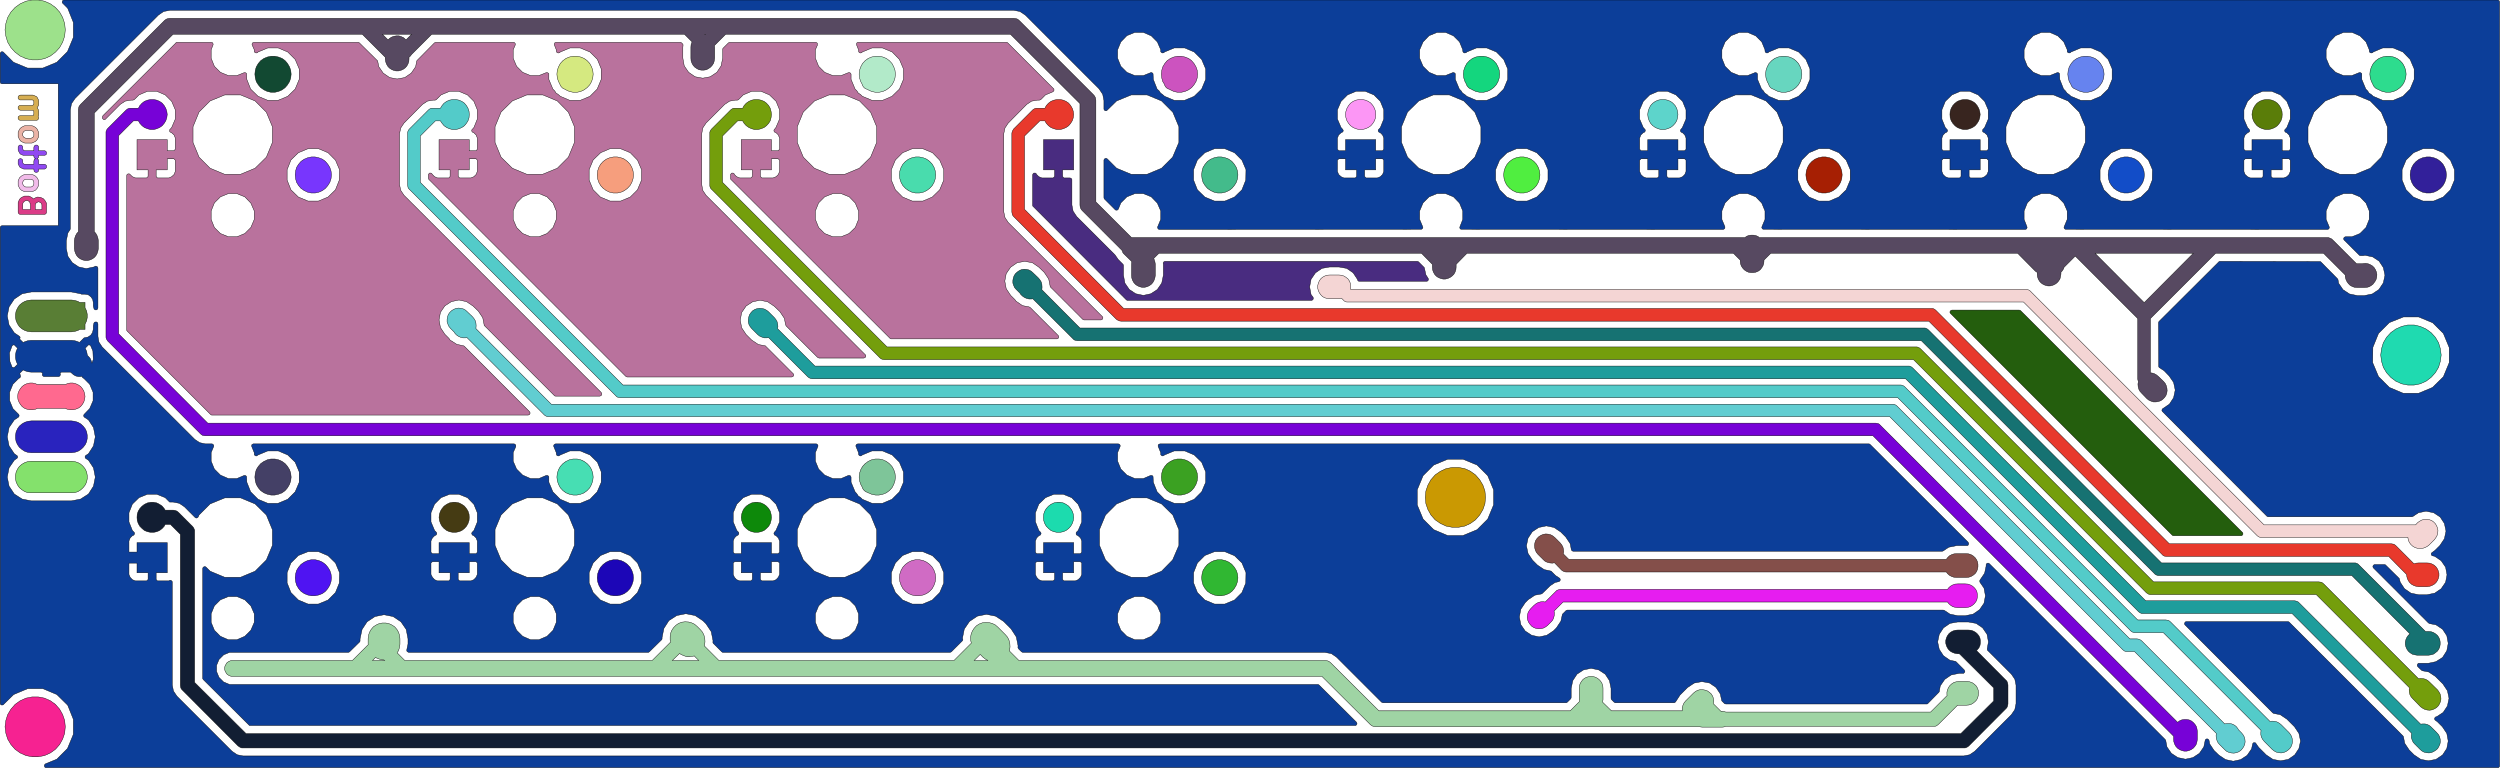 <?xml version="1.0" standalone="no"?>
<!DOCTYPE svg PUBLIC "-//W3C//DTD SVG 1.1//EN"
"http://www.w3.org/Graphics/SVG/1.1/DTD/svg11.dtd">
<svg width="12408" height="3811" viewBox="0 0 12408 3811" version="1.1"
xmlns="http://www.w3.org/2000/svg"
xmlns:xlink="http://www.w3.org/1999/xlink">
<g fill-rule="evenodd"><path d="M 155,2089 L 355,2089 L 371,2091 L 387,2096 L 401,2104 L 413,2115 L 423,2128 L 430,2143 L 433,2160 L 433,2176 L 430,2192 L 423,2207 L 413,2220 L 401,2231 L 387,2240 L 371,2245 L 355,2247 L 155,2247 L 138,2245 L 123,2240 L 109,2231 L 96,2220 L 87,2207 L 80,2192 L 77,2176 L 77,2160 L 80,2143 L 87,2128 L 96,2115 L 109,2104 L 123,2096 L 138,2091 L 155,2089 z " style="fill-opacity:1;fill:rgb(41,35,190);stroke:rgb(0,0,0);stroke-width:2"/></g>
<g fill-rule="evenodd"><path d="M 155,2289 L 355,2289 L 371,2291 L 387,2296 L 401,2304 L 413,2315 L 423,2328 L 430,2343 L 433,2360 L 433,2376 L 430,2392 L 423,2407 L 413,2420 L 401,2431 L 387,2440 L 371,2445 L 355,2446 L 155,2446 L 138,2445 L 123,2440 L 109,2431 L 96,2420 L 87,2407 L 80,2392 L 77,2376 L 77,2360 L 80,2343 L 87,2328 L 96,2315 L 109,2304 L 123,2296 L 138,2291 L 155,2289 z " style="fill-opacity:1;fill:rgb(132,225,108);stroke:rgb(0,0,0);stroke-width:2"/></g>
<g fill-rule="evenodd"><path d="M 161,547 L 101,547 L 99,546 L 97,546 L 95,544 L 93,543 L 91,541 L 90,538 L 90,536 L 90,534 L 90,531 L 91,529 L 93,527 L 95,525 L 97,524 L 99,523 L 101,523 L 161,523 L 166,520 L 168,515 L 168,504 L 166,499 L 161,496 L 101,496 L 99,496 L 97,495 L 95,494 L 93,492 L 91,490 L 90,488 L 90,485 L 90,483 L 90,481 L 91,478 L 93,476 L 95,475 L 97,473 L 99,473 L 101,472 L 163,472 L 167,473 L 180,479 L 183,481 L 185,484 L 191,496 L 191,497 L 192,501 L 192,520 L 191,523 L 185,535 L 191,546 L 191,548 L 192,552 L 192,570 L 191,574 L 189,577 L 190,579 L 191,582 L 192,584 L 192,587 L 191,589 L 190,591 L 189,593 L 187,595 L 185,596 L 183,597 L 180,597 L 101,597 L 99,597 L 97,596 L 95,595 L 93,593 L 91,591 L 90,589 L 90,587 L 90,584 L 90,582 L 91,579 L 93,577 L 95,576 L 97,575 L 99,574 L 101,574 L 164,574 L 165,573 L 168,566 L 168,554 L 166,549 L 161,547 z " style="fill-opacity:1;fill:rgb(214,174,82);stroke:rgb(0,0,0);stroke-width:2"/></g>
<g fill-rule="evenodd"><path d="M 121,815 L 168,815 L 168,799 L 169,797 L 169,794 L 171,792 L 172,790 L 174,789 L 177,788 L 174,787 L 172,785 L 171,783 L 169,781 L 169,779 L 168,777 L 168,771 L 116,771 L 113,770 L 100,764 L 99,762 L 97,759 L 91,748 L 90,745 L 90,732 L 90,729 L 91,727 L 92,725 L 94,723 L 96,721 L 98,720 L 100,720 L 103,720 L 105,720 L 107,721 L 109,723 L 111,725 L 112,727 L 113,729 L 113,732 L 113,740 L 116,745 L 121,748 L 168,748 L 168,732 L 169,729 L 169,727 L 171,725 L 172,723 L 174,721 L 177,720 L 179,720 L 181,720 L 184,720 L 186,721 L 188,723 L 190,725 L 191,727 L 192,729 L 192,732 L 192,748 L 220,748 L 222,748 L 224,749 L 226,750 L 228,752 L 230,754 L 231,756 L 231,758 L 231,761 L 231,763 L 230,766 L 228,768 L 226,769 L 224,770 L 222,771 L 220,771 L 192,771 L 192,777 L 192,779 L 191,781 L 190,783 L 188,785 L 186,787 L 184,788 L 186,789 L 188,790 L 190,792 L 191,794 L 192,797 L 192,799 L 192,815 L 220,815 L 222,816 L 224,816 L 226,818 L 228,819 L 230,821 L 231,824 L 231,826 L 231,828 L 231,831 L 230,833 L 228,835 L 226,837 L 224,838 L 222,839 L 220,839 L 192,839 L 192,846 L 191,849 L 190,851 L 188,853 L 186,854 L 184,855 L 181,856 L 179,856 L 177,855 L 174,854 L 172,853 L 171,851 L 169,849 L 169,846 L 168,839 L 118,839 L 115,838 L 102,832 L 99,830 L 97,827 L 91,816 L 90,814 L 90,810 L 90,799 L 90,797 L 91,794 L 92,792 L 94,790 L 96,789 L 98,788 L 100,787 L 103,787 L 105,788 L 107,789 L 109,790 L 111,792 L 112,794 L 113,797 L 113,799 L 113,808 L 116,813 L 121,815 z " style="fill-opacity:1;fill:rgb(144,73,241);stroke:rgb(0,0,0);stroke-width:2"/></g>
<g fill-rule="evenodd"><path d="M 90,917 L 90,898 L 91,895 L 97,882 L 106,874 L 119,867 L 122,866 L 158,866 L 161,867 L 163,867 L 176,874 L 183,881 L 185,884 L 191,895 L 192,898 L 192,919 L 191,922 L 184,935 L 176,944 L 163,950 L 159,951 L 124,951 L 120,951 L 119,950 L 106,944 L 99,937 L 97,934 L 91,922 L 90,920 L 90,917M 155,928 L 162,924 L 165,921 L 168,914 L 168,903 L 165,896 L 162,893 L 155,890 L 127,890 L 120,893 L 117,896 L 113,903 L 113,914 L 117,921 L 120,924 L 127,928 L 155,928 z " style="fill-opacity:1;fill:rgb(241,187,233);stroke:rgb(0,0,0);stroke-width:2"/></g>
<g fill-rule="evenodd"><path d="M 91,680 L 90,678 L 90,676 L 90,657 L 91,653 L 97,642 L 99,639 L 106,632 L 120,625 L 124,624 L 158,624 L 161,625 L 163,625 L 176,632 L 183,639 L 185,642 L 191,655 L 192,658 L 192,677 L 191,681 L 185,692 L 183,695 L 176,702 L 161,709 L 158,710 L 124,710 L 120,709 L 107,703 L 104,701 L 97,693 L 91,680M 155,686 L 162,682 L 165,680 L 168,673 L 168,661 L 165,654 L 162,651 L 155,648 L 127,648 L 120,651 L 117,654 L 113,661 L 113,673 L 117,680 L 120,682 L 127,686 L 155,686 z " style="fill-opacity:1;fill:rgb(235,179,166);stroke:rgb(0,0,0);stroke-width:2"/></g>
<g fill-rule="evenodd"><path d="M 166,988 L 169,985 L 182,979 L 186,978 L 199,979 L 202,980 L 215,986 L 223,995 L 230,1007 L 231,1009 L 231,1013 L 231,1052 L 231,1054 L 230,1057 L 229,1059 L 228,1060 L 226,1062 L 224,1063 L 222,1064 L 220,1064 L 101,1064 L 99,1064 L 97,1063 L 95,1062 L 93,1060 L 92,1059 L 91,1057 L 90,1054 L 90,1052 L 90,1005 L 91,1002 L 97,989 L 104,982 L 107,980 L 119,974 L 122,973 L 143,973 L 146,974 L 159,981 L 166,988M 113,1040 L 151,1040 L 151,1015 L 147,1002 L 145,1000 L 138,996 L 127,996 L 120,1000 L 117,1003 L 113,1010 L 113,1040M 208,1040 L 208,1016 L 204,1008 L 201,1006 L 194,1002 L 189,1002 L 182,1006 L 179,1008 L 175,1016 L 175,1040 L 208,1040 z " style="fill-opacity:1;fill:rgb(219,60,135);stroke:rgb(0,0,0);stroke-width:2"/></g>
<g fill-rule="evenodd"><path d="M 1,1130 L 2,1126 L 4,1123 L 5,1122 L 7,1121 L 11,1120 L 289,1120 L 289,416 L 11,416 L 7,415 L 4,413 L 2,412 L 2,410 L 1,406 L 1,264 L 2,263 L 4,259 L 7,257 L 9,257 L 13,257 L 16,258 L 67,309 L 137,338 L 212,338 L 282,309 L 335,256 L 364,186 L 364,111 L 336,41 L 312,17 L 309,14 L 309,12 L 309,8 L 310,4 L 313,2 L 317,0 L 12398,0 L 12400,1 L 12403,3 L 12405,6 L 12406,10 L 12406,3801 L 12406,3803 L 12405,3805 L 12404,3806 L 12402,3809 L 12399,3810 L 12396,3810 L 228,3810 L 226,3810 L 223,3808 L 221,3804 L 220,3802 L 220,3799 L 221,3797 L 223,3793 L 226,3791 L 282,3768 L 335,3715 L 364,3645 L 364,3570 L 336,3500 L 282,3447 L 213,3418 L 137,3418 L 68,3447 L 16,3498 L 13,3499 L 9,3499 L 7,3499 L 5,3498 L 2,3495 L 1,3491 L 1,1750 L 1,1130M 3080,2998 L 3128,2978 L 3164,2941 L 3184,2894 L 3184,2842 L 3164,2794 L 3128,2758 L 3080,2738 L 3028,2738 L 2981,2757 L 2944,2794 L 2924,2842 L 2924,2893 L 2944,2941 L 2980,2978 L 3028,2998 L 3080,2998M 1425,2893 L 1444,2941 L 1481,2978 L 1529,2998 L 1580,2998 L 1628,2978 L 1665,2941 L 1684,2894 L 1685,2842 L 1665,2794 L 1628,2758 L 1581,2738 L 1529,2738 L 1481,2757 L 1444,2794 L 1425,2842 L 1425,2893M 2615,2865 L 2693,2865 L 2766,2835 L 2821,2779 L 2851,2707 L 2851,2629 L 2821,2556 L 2766,2501 L 2694,2471 L 2615,2471 L 2543,2501 L 2487,2556 L 2457,2628 L 2457,2707 L 2487,2779 L 2543,2835 L 2615,2865M 1064,3128 L 1094,3158 L 1133,3175 L 1176,3175 L 1215,3158 L 1245,3128 L 1262,3089 L 1262,3046 L 1245,3007 L 1215,2977 L 1176,2961 L 1133,2961 L 1094,2977 L 1064,3007 L 1048,3046 L 1048,3089 L 1064,3128M 2564,3128 L 2594,3158 L 2633,3175 L 2675,3175 L 2715,3158 L 2745,3128 L 2761,3089 L 2761,3046 L 2745,3007 L 2715,2977 L 2676,2961 L 2633,2961 L 2594,2977 L 2564,3007 L 2547,3046 L 2547,3089 L 2564,3128M 4684,2894 L 4684,2842 L 4664,2794 L 4628,2758 L 4580,2738 L 4528,2738 L 4480,2757 L 4444,2794 L 4424,2842 L 4424,2893 L 4444,2941 L 4480,2978 L 4528,2998 L 4580,2998 L 4627,2978 L 4664,2941 L 4684,2894M 4115,2865 L 4193,2865 L 4265,2835 L 4321,2779 L 4351,2707 L 4351,2629 L 4321,2556 L 4266,2501 L 4193,2471 L 4115,2471 L 4043,2501 L 3987,2556 L 3957,2628 L 3957,2707 L 3987,2779 L 4042,2835 L 4115,2865M 5614,2865 L 5693,2865 L 5765,2835 L 5820,2779 L 5851,2707 L 5851,2629 L 5821,2556 L 5765,2501 L 5693,2471 L 5615,2471 L 5542,2501 L 5487,2556 L 5457,2628 L 5457,2707 L 5487,2779 L 5542,2835 L 5614,2865M 6183,2894 L 6184,2842 L 6164,2794 L 6127,2758 L 6079,2738 L 6028,2738 L 5980,2757 L 5943,2794 L 5924,2842 L 5924,2893 L 5943,2941 L 5980,2978 L 6028,2998 L 6079,2998 L 6127,2978 L 6164,2941 L 6183,2894M 4063,3128 L 4093,3158 L 4133,3175 L 4175,3175 L 4214,3158 L 4245,3128 L 4261,3089 L 4261,3046 L 4245,3007 L 4215,2977 L 4175,2961 L 4133,2961 L 4093,2977 L 4063,3007 L 4047,3046 L 4047,3089 L 4063,3128M 5563,3128 L 5593,3158 L 5632,3175 L 5675,3175 L 5714,3158 L 5744,3128 L 5761,3089 L 5761,3046 L 5744,3007 L 5714,2977 L 5675,2961 L 5632,2961 L 5593,2977 L 5563,3007 L 5547,3046 L 5547,3089 L 5563,3128M 5980,978 L 6028,998 L 6079,998 L 6127,978 L 6164,942 L 6183,894 L 6184,842 L 6164,795 L 6127,758 L 6079,738 L 6028,738 L 5980,758 L 5943,794 L 5924,842 L 5924,894 L 5943,942 L 5980,978M 5780,478 L 5828,498 L 5879,498 L 5927,478 L 5964,442 L 5984,394 L 5984,342 L 5964,295 L 5927,258 L 5880,238 L 5828,238 L 5780,258 L 5776,262 L 5774,262 L 5771,263 L 5767,262 L 5764,260 L 5761,257 L 5761,253 L 5761,247 L 5744,208 L 5714,178 L 5675,161 L 5632,161 L 5593,177 L 5563,208 L 5547,247 L 5547,289 L 5563,329 L 5593,359 L 5632,375 L 5675,375 L 5710,361 L 5712,360 L 5716,360 L 5719,362 L 5722,364 L 5723,368 L 5724,394 L 5743,442 L 5753,451 L 5760,462 L 5770,469 L 5780,478M 11859,1923 L 11928,1952 L 12004,1952 L 12073,1923 L 12127,1870 L 12156,1800 L 12156,1725 L 12127,1655 L 12074,1602 L 12004,1573 L 11929,1573 L 11859,1601 L 11805,1655 L 11777,1724 L 11776,1800 L 11805,1869 L 11859,1923M 7413,2431 L 7384,2361 L 7331,2308 L 7261,2279 L 7186,2279 L 7116,2308 L 7063,2361 L 7034,2431 L 7034,2506 L 7063,2576 L 7116,2629 L 7185,2658 L 7261,2658 L 7331,2629 L 7384,2576 L 7413,2506 L 7413,2431M 7479,978 L 7527,998 L 7579,998 L 7627,978 L 7663,942 L 7683,894 L 7683,842 L 7663,795 L 7627,758 L 7579,738 L 7527,738 L 7480,758 L 7443,794 L 7423,842 L 7423,894 L 7443,942 L 7479,978M 8979,978 L 9027,998 L 9079,998 L 9126,978 L 9163,942 L 9183,894 L 9183,842 L 9163,795 L 9127,758 L 9079,738 L 9027,738 L 8979,758 L 8943,794 L 8923,842 L 8923,894 L 8943,942 L 8979,978M 7265,501 L 7193,471 L 7114,471 L 7042,501 L 6986,556 L 6956,629 L 6956,707 L 6986,780 L 7042,835 L 7114,865 L 7192,865 L 7265,835 L 7320,780 L 7350,707 L 7350,629 L 7320,557 L 7265,501M 7280,478 L 7327,498 L 7379,498 L 7427,478 L 7463,442 L 7483,394 L 7483,342 L 7463,295 L 7427,258 L 7379,238 L 7328,238 L 7280,258 L 7276,262 L 7274,262 L 7270,263 L 7266,262 L 7263,260 L 7261,257 L 7260,253 L 7260,247 L 7244,208 L 7214,178 L 7175,161 L 7132,161 L 7093,177 L 7063,208 L 7046,247 L 7046,289 L 7063,329 L 7093,359 L 7132,375 L 7174,375 L 7209,361 L 7211,360 L 7215,360 L 7219,362 L 7222,364 L 7223,368 L 7223,394 L 7243,442 L 7252,451 L 7259,462 L 7270,469 L 7280,478M 8765,501 L 8692,471 L 8614,471 L 8542,501 L 8486,556 L 8456,629 L 8456,707 L 8486,780 L 8541,835 L 8614,865 L 8692,865 L 8764,835 L 8820,780 L 8850,707 L 8850,629 L 8820,557 L 8765,501M 8779,478 L 8827,498 L 8879,498 L 8926,478 L 8963,442 L 8983,394 L 8983,342 L 8963,295 L 8927,258 L 8879,238 L 8827,238 L 8779,258 L 8775,262 L 8774,262 L 8770,263 L 8766,262 L 8763,260 L 8761,257 L 8760,253 L 8760,247 L 8744,208 L 8714,178 L 8674,161 L 8632,161 L 8592,177 L 8562,208 L 8546,247 L 8546,289 L 8562,329 L 8592,359 L 8632,375 L 8674,375 L 8709,361 L 8711,360 L 8715,360 L 8718,362 L 8721,364 L 8723,368 L 8723,394 L 8743,442 L 8752,451 L 8759,462 L 8770,469 L 8779,478M 10479,978 L 10527,998 L 10578,998 L 10626,978 L 10663,942 L 10682,894 L 10683,842 L 10663,795 L 10626,758 L 10578,738 L 10527,738 L 10479,758 L 10442,794 L 10423,842 L 10423,894 L 10442,942 L 10479,978M 11978,978 L 12026,998 L 12078,998 L 12126,978 L 12162,942 L 12182,894 L 12182,842 L 12162,795 L 12126,758 L 12078,738 L 12026,738 L 11979,758 L 11942,794 L 11922,842 L 11922,894 L 11942,942 L 11978,978M 10264,501 L 10192,471 L 10114,471 L 10041,501 L 9986,556 L 9956,629 L 9956,707 L 9986,780 L 10041,835 L 10113,865 L 10192,865 L 10264,835 L 10319,780 L 10350,707 L 10350,629 L 10320,557 L 10264,501M 10279,478 L 10327,498 L 10378,498 L 10426,478 L 10463,442 L 10483,394 L 10483,342 L 10463,295 L 10426,258 L 10379,238 L 10327,238 L 10279,258 L 10275,262 L 10273,262 L 10270,263 L 10266,262 L 10263,260 L 10260,257 L 10260,253 L 10260,247 L 10243,208 L 10213,178 L 10174,161 L 10131,161 L 10092,177 L 10062,208 L 10046,247 L 10046,289 L 10062,329 L 10092,359 L 10131,375 L 10174,375 L 10209,361 L 10211,360 L 10215,360 L 10218,362 L 10221,364 L 10222,368 L 10223,394 L 10242,442 L 10251,451 L 10259,462 L 10269,469 L 10279,478M 11764,501 L 11692,471 L 11613,471 L 11541,501 L 11485,556 L 11455,629 L 11455,707 L 11485,780 L 11541,835 L 11613,865 L 11691,865 L 11764,835 L 11819,780 L 11849,707 L 11849,629 L 11819,557 L 11764,501M 11779,478 L 11826,498 L 11878,498 L 11926,478 L 11962,442 L 11982,394 L 11982,342 L 11962,295 L 11926,258 L 11878,238 L 11826,238 L 11779,258 L 11775,262 L 11773,262 L 11769,263 L 11765,262 L 11762,260 L 11760,257 L 11759,253 L 11759,247 L 11743,208 L 11713,178 L 11674,161 L 11631,161 L 11592,177 L 11562,208 L 11545,247 L 11545,289 L 11562,329 L 11592,359 L 11631,375 L 11673,375 L 11708,361 L 11710,360 L 11714,360 L 11718,362 L 11721,364 L 11722,368 L 11722,394 L 11742,442 L 11751,451 L 11758,462 L 11769,469 L 11779,478M 2234,2843 L 2179,2843 L 2179,2788 L 2146,2788 L 2139,2794 L 2139,2851 L 2146,2865 L 2157,2877 L 2171,2883 L 2228,2883 L 2234,2876 L 2234,2843M 2274,2843 L 2274,2876 L 2281,2883 L 2337,2883 L 2352,2877 L 2363,2865 L 2369,2851 L 2369,2794 L 2363,2788 L 2329,2788 L 2329,2843 L 2274,2843M 2329,2748 L 2363,2748 L 2369,2741 L 2369,2685 L 2363,2670 L 2352,2659 L 2347,2657 L 2344,2655 L 2342,2651 L 2341,2648 L 2342,2644 L 2343,2642 L 2352,2633 L 2369,2591 L 2369,2545 L 2352,2503 L 2320,2470 L 2277,2453 L 2232,2453 L 2189,2470 L 2157,2502 L 2139,2545 L 2139,2590 L 2157,2633 L 2166,2642 L 2167,2646 L 2168,2648 L 2167,2651 L 2165,2655 L 2161,2657 L 2157,2659 L 2146,2670 L 2139,2685 L 2139,2741 L 2146,2748 L 2179,2748 L 2179,2693 L 2329,2693 L 2329,2748M 3734,2843 L 3679,2843 L 3679,2788 L 3646,2788 L 3639,2794 L 3639,2851 L 3645,2865 L 3656,2877 L 3671,2883 L 3727,2883 L 3734,2876 L 3734,2843M 3774,2843 L 3774,2876 L 3781,2883 L 3837,2883 L 3852,2877 L 3863,2865 L 3869,2851 L 3869,2794 L 3862,2788 L 3829,2788 L 3829,2843 L 3774,2843M 5234,2843 L 5179,2843 L 5179,2788 L 5145,2788 L 5139,2794 L 5139,2851 L 5145,2865 L 5156,2877 L 5171,2883 L 5227,2883 L 5234,2876 L 5234,2843M 5274,2843 L 5274,2876 L 5280,2883 L 5337,2883 L 5351,2877 L 5363,2865 L 5369,2851 L 5369,2794 L 5362,2788 L 5329,2788 L 5329,2843 L 5274,2843M 3679,2748 L 3679,2693 L 3829,2693 L 3829,2748 L 3862,2748 L 3869,2741 L 3869,2685 L 3863,2670 L 3852,2659 L 3847,2657 L 3844,2655 L 3842,2651 L 3841,2648 L 3842,2644 L 3843,2642 L 3851,2633 L 3869,2591 L 3869,2545 L 3852,2503 L 3819,2470 L 3777,2453 L 3731,2453 L 3689,2470 L 3657,2502 L 3639,2545 L 3639,2590 L 3657,2633 L 3666,2642 L 3667,2646 L 3667,2648 L 3666,2651 L 3664,2655 L 3661,2657 L 3656,2659 L 3645,2670 L 3639,2685 L 3639,2741 L 3646,2748 L 3679,2748M 5179,2748 L 5179,2693 L 5329,2693 L 5329,2748 L 5362,2748 L 5369,2741 L 5369,2685 L 5363,2670 L 5351,2659 L 5347,2657 L 5343,2655 L 5341,2651 L 5341,2648 L 5341,2644 L 5342,2642 L 5351,2633 L 5369,2591 L 5369,2545 L 5351,2503 L 5319,2470 L 5277,2453 L 5231,2453 L 5189,2470 L 5156,2502 L 5139,2545 L 5139,2590 L 5156,2633 L 5165,2642 L 5167,2646 L 5167,2648 L 5166,2651 L 5164,2655 L 5161,2657 L 5156,2659 L 5145,2670 L 5139,2685 L 5139,2741 L 5145,2748 L 5179,2748M 6678,748 L 6678,693 L 6828,693 L 6828,748 L 6862,748 L 6868,741 L 6868,685 L 6862,670 L 6851,659 L 6846,657 L 6843,655 L 6841,652 L 6840,648 L 6841,644 L 6842,643 L 6851,633 L 6868,591 L 6868,545 L 6851,503 L 6819,471 L 6776,453 L 6731,453 L 6688,471 L 6656,503 L 6638,545 L 6638,591 L 6656,633 L 6665,643 L 6666,646 L 6667,648 L 6666,652 L 6664,655 L 6660,657 L 6656,659 L 6644,670 L 6638,685 L 6638,741 L 6645,748 L 6678,748M 6733,843 L 6678,843 L 6678,788 L 6645,788 L 6638,795 L 6638,851 L 6644,866 L 6656,877 L 6670,883 L 6727,883 L 6733,876 L 6733,843M 6773,843 L 6773,876 L 6780,883 L 6836,883 L 6851,877 L 6862,866 L 6868,851 L 6868,795 L 6862,788 L 6828,788 L 6828,843 L 6773,843M 8178,748 L 8178,693 L 8328,693 L 8328,748 L 8361,748 L 8368,741 L 8368,685 L 8362,670 L 8351,659 L 8346,657 L 8343,655 L 8341,652 L 8340,648 L 8341,644 L 8342,643 L 8350,633 L 8368,591 L 8368,545 L 8351,503 L 8318,471 L 8276,453 L 8230,453 L 8188,471 L 8156,503 L 8138,545 L 8138,591 L 8156,633 L 8165,643 L 8166,646 L 8166,648 L 8165,652 L 8163,655 L 8160,657 L 8155,659 L 8144,670 L 8138,685 L 8138,741 L 8145,748 L 8178,748M 8233,843 L 8178,843 L 8178,788 L 8145,788 L 8138,795 L 8138,851 L 8144,866 L 8155,877 L 8170,883 L 8226,883 L 8233,876 L 8233,843M 8273,843 L 8273,876 L 8280,883 L 8336,883 L 8351,877 L 8362,866 L 8368,851 L 8368,795 L 8361,788 L 8328,788 L 8328,843 L 8273,843M 9678,748 L 9678,693 L 9828,693 L 9828,748 L 9861,748 L 9868,741 L 9868,685 L 9862,670 L 9850,659 L 9846,657 L 9842,655 L 9840,652 L 9840,648 L 9840,644 L 9841,643 L 9850,633 L 9868,591 L 9868,545 L 9850,503 L 9818,471 L 9776,453 L 9730,453 L 9688,471 L 9655,503 L 9638,545 L 9638,591 L 9655,633 L 9664,643 L 9666,646 L 9666,648 L 9665,652 L 9663,655 L 9660,657 L 9655,659 L 9644,670 L 9638,685 L 9638,741 L 9644,748 L 9678,748M 9678,788 L 9644,788 L 9638,795 L 9638,851 L 9644,866 L 9655,877 L 9670,883 L 9726,883 L 9733,876 L 9733,843 L 9678,843 L 9678,788M 9773,843 L 9773,876 L 9779,883 L 9836,883 L 9850,877 L 9862,866 L 9868,851 L 9868,795 L 9861,788 L 9828,788 L 9828,843 L 9773,843M 11177,748 L 11177,693 L 11327,693 L 11327,748 L 11361,748 L 11367,741 L 11367,685 L 11361,670 L 11350,659 L 11345,657 L 11342,655 L 11340,652 L 11339,648 L 11340,644 L 11341,643 L 11350,633 L 11367,591 L 11367,545 L 11350,503 L 11318,471 L 11275,453 L 11230,453 L 11187,471 L 11155,503 L 11137,545 L 11137,591 L 11155,633 L 11164,643 L 11165,646 L 11166,648 L 11165,652 L 11163,655 L 11159,657 L 11155,659 L 11143,670 L 11137,685 L 11137,741 L 11144,748 L 11177,748M 11177,788 L 11144,788 L 11137,795 L 11137,851 L 11143,866 L 11155,877 L 11169,883 L 11226,883 L 11232,876 L 11232,843 L 11177,843 L 11177,788M 11272,843 L 11272,876 L 11279,883 L 11335,883 L 11350,877 L 11361,866 L 11367,851 L 11367,795 L 11361,788 L 11327,788 L 11327,843 L 11272,843M 640,2740 L 680,2740 L 680,2693 L 830,2693 L 830,2843 L 775,2843 L 775,2876 L 781,2883 L 838,2883 L 843,2880 L 847,2880 L 849,2881 L 852,2883 L 854,2885 L 855,2888 L 855,3400 L 861,3430 L 878,3455 L 1152,3729 L 1177,3746 L 1207,3752 L 9746,3752 L 9776,3746 L 9801,3729 L 9983,3547 L 10000,3522 L 10006,3492 L 10006,3401 L 10000,3371 L 9983,3346 L 9864,3227 L 9863,3223 L 9863,3219 L 9869,3186 L 9862,3148 L 9840,3116 L 9808,3094 L 9769,3087 L 9717,3087 L 9678,3094 L 9646,3116 L 9625,3148 L 9617,3186 L 9625,3223 L 9646,3255 L 9678,3277 L 9703,3282 L 9707,3283 L 9749,3325 L 9751,3329 L 9752,3332 L 9752,3334 L 9751,3336 L 9749,3339 L 9746,3342 L 9744,3342 L 9723,3342 L 9684,3350 L 9652,3372 L 9630,3404 L 9625,3433 L 9623,3436 L 9568,3492 L 9565,3494 L 9563,3494 L 8566,3494 L 8561,3493 L 8559,3492 L 8546,3479 L 8545,3476 L 8538,3444 L 8517,3412 L 8485,3390 L 8447,3383 L 8409,3390 L 8376,3412 L 8338,3450 L 8316,3484 L 8313,3486 L 8310,3488 L 8016,3488 L 8015,3487 L 8011,3485 L 7999,3473 L 7997,3470 L 7996,3466 L 7996,3417 L 7988,3378 L 7967,3346 L 7935,3325 L 7897,3317 L 7859,3325 L 7827,3346 L 7806,3378 L 7798,3417 L 7798,3462 L 7797,3466 L 7795,3469 L 7779,3485 L 7776,3487 L 7774,3488 L 6864,3488 L 6861,3487 L 6857,3485 L 6634,3262 L 6608,3244 L 6576,3238 L 5076,3238 L 5074,3237 L 5070,3235 L 5055,3220 L 5053,3216 L 5052,3213 L 5053,3206 L 5044,3161 L 5018,3121 L 4981,3084 L 4941,3058 L 4896,3049 L 4851,3058 L 4812,3084 L 4786,3122 L 4777,3167 L 4779,3174 L 4778,3178 L 4777,3180 L 4722,3235 L 4718,3237 L 4714,3238 L 3587,3238 L 3585,3237 L 3582,3235 L 3540,3193 L 3539,3191 L 3538,3187 L 3539,3181 L 3530,3135 L 3504,3096 L 3489,3081 L 3450,3055 L 3404,3046 L 3359,3055 L 3320,3080 L 3295,3119 L 3286,3164 L 3286,3168 L 3286,3170 L 3285,3174 L 3223,3235 L 3220,3237 L 3218,3238 L 2030,3238 L 2026,3237 L 2023,3235 L 2020,3233 L 2019,3229 L 2019,3225 L 2025,3196 L 2025,3171 L 2016,3124 L 1990,3086 L 1951,3060 L 1906,3051 L 1861,3060 L 1822,3086 L 1797,3124 L 1787,3171 L 1787,3181 L 1786,3185 L 1735,3235 L 1732,3237 L 1728,3238 L 1139,3238 L 1110,3250 L 1087,3273 L 1075,3302 L 1075,3333 L 1087,3362 L 1110,3385 L 1139,3397 L 6540,3397 L 6544,3398 L 6547,3400 L 6732,3584 L 6734,3588 L 6735,3591 L 6735,3593 L 6734,3595 L 6732,3598 L 6729,3601 L 6725,3601 L 1242,3601 L 1238,3601 L 1235,3598 L 1009,3373 L 1007,3370 L 1006,3368 L 1006,2822 L 1007,2818 L 1009,2815 L 1011,2814 L 1014,2812 L 1018,2812 L 1020,2813 L 1023,2815 L 1043,2835 L 1115,2865 L 1194,2865 L 1266,2835 L 1322,2779 L 1352,2707 L 1352,2629 L 1322,2556 L 1266,2501 L 1194,2471 L 1116,2471 L 1043,2501 L 988,2556 L 984,2565 L 982,2568 L 980,2569 L 977,2571 L 973,2571 L 971,2570 L 968,2568 L 915,2515 L 890,2498 L 860,2492 L 846,2492 L 842,2492 L 839,2489 L 820,2470 L 778,2453 L 732,2453 L 690,2470 L 657,2502 L 640,2545 L 640,2590 L 657,2633 L 666,2642 L 668,2646 L 668,2648 L 667,2651 L 665,2655 L 662,2657 L 657,2659 L 646,2670 L 640,2685 L 640,2740M 680,2795 L 640,2795 L 640,2851 L 646,2865 L 657,2877 L 672,2883 L 728,2883 L 735,2876 L 735,2843 L 680,2843 L 680,2795M 394,1700 L 416,1678 L 417,1677 L 421,1676 L 436,1673 L 450,1664 L 459,1651 L 463,1634 L 463,1617 L 464,1613 L 466,1604 L 467,1602 L 470,1599 L 474,1598 L 476,1598 L 479,1598 L 483,1600 L 485,1604 L 486,1608 L 486,1669 L 491,1698 L 507,1722 L 967,2181 L 991,2197 L 1019,2203 L 1053,2203 L 1056,2205 L 1059,2207 L 1061,2211 L 1061,2215 L 1048,2246 L 1048,2289 L 1064,2328 L 1094,2358 L 1133,2375 L 1176,2375 L 1211,2360 L 1213,2360 L 1217,2360 L 1220,2361 L 1223,2364 L 1224,2368 L 1225,2393 L 1244,2441 L 1281,2478 L 1329,2498 L 1380,2498 L 1428,2478 L 1465,2441 L 1485,2394 L 1485,2342 L 1465,2294 L 1428,2258 L 1381,2238 L 1329,2238 L 1281,2258 L 1277,2261 L 1275,2262 L 1274,2263 L 1270,2263 L 1266,2261 L 1263,2258 L 1262,2257 L 1262,2253 L 1262,2247 L 1249,2215 L 1249,2211 L 1250,2207 L 1253,2205 L 1257,2203 L 2552,2203 L 2554,2204 L 2557,2206 L 2560,2209 L 2560,2213 L 2560,2217 L 2547,2246 L 2547,2289 L 2564,2328 L 2594,2358 L 2633,2375 L 2675,2375 L 2710,2360 L 2714,2360 L 2718,2360 L 2721,2362 L 2724,2366 L 2724,2368 L 2724,2393 L 2744,2441 L 2781,2478 L 2828,2498 L 2880,2498 L 2928,2478 L 2964,2441 L 2984,2394 L 2984,2342 L 2965,2294 L 2928,2258 L 2880,2238 L 2829,2238 L 2781,2258 L 2777,2261 L 2775,2262 L 2771,2263 L 2767,2262 L 2764,2260 L 2762,2257 L 2761,2253 L 2761,2247 L 2748,2215 L 2748,2211 L 2750,2207 L 2753,2205 L 2754,2204 L 2758,2203 L 4052,2203 L 4054,2204 L 4057,2206 L 4059,2209 L 4060,2213 L 4059,2217 L 4047,2246 L 4047,2289 L 4063,2328 L 4093,2358 L 4133,2375 L 4175,2375 L 4210,2360 L 4214,2360 L 4218,2360 L 4221,2362 L 4223,2366 L 4224,2368 L 4224,2393 L 4244,2441 L 4253,2451 L 4260,2462 L 4271,2469 L 4280,2478 L 4328,2498 L 4380,2498 L 4427,2478 L 4464,2441 L 4484,2394 L 4484,2342 L 4464,2294 L 4428,2258 L 4380,2238 L 4328,2238 L 4280,2258 L 4276,2261 L 4275,2262 L 4271,2263 L 4267,2262 L 4264,2260 L 4262,2257 L 4261,2253 L 4261,2247 L 4248,2215 L 4248,2211 L 4250,2207 L 4252,2205 L 4254,2204 L 4258,2203 L 5550,2203 L 5554,2204 L 5557,2206 L 5559,2209 L 5560,2213 L 5559,2217 L 5547,2246 L 5547,2289 L 5563,2328 L 5593,2358 L 5632,2375 L 5675,2375 L 5710,2360 L 5714,2360 L 5717,2360 L 5721,2362 L 5723,2366 L 5723,2368 L 5724,2393 L 5743,2441 L 5780,2478 L 5828,2498 L 5879,2498 L 5927,2478 L 5964,2441 L 5984,2394 L 5984,2342 L 5964,2294 L 5927,2258 L 5880,2238 L 5828,2238 L 5780,2258 L 5776,2261 L 5774,2262 L 5771,2263 L 5767,2262 L 5764,2260 L 5761,2257 L 5761,2253 L 5761,2247 L 5748,2215 L 5748,2211 L 5749,2207 L 5752,2205 L 5754,2204 L 5758,2203 L 9277,2203 L 9279,2204 L 9282,2206 L 9768,2691 L 9770,2695 L 9771,2698 L 9770,2702 L 9768,2706 L 9765,2708 L 9761,2708 L 9758,2708 L 9711,2708 L 9672,2716 L 9645,2734 L 9643,2735 L 9639,2736 L 7809,2736 L 7805,2735 L 7803,2734 L 7800,2731 L 7799,2729 L 7793,2698 L 7771,2665 L 7746,2640 L 7713,2618 L 7675,2610 L 7637,2618 L 7605,2639 L 7584,2671 L 7576,2709 L 7584,2747 L 7606,2780 L 7631,2805 L 7664,2827 L 7696,2834 L 7699,2835 L 7721,2857 L 7741,2870 L 7743,2873 L 7744,2877 L 7744,2879 L 7742,2883 L 7739,2886 L 7736,2887 L 7718,2891 L 7694,2907 L 7654,2946 L 7650,2948 L 7618,2954 L 7585,2976 L 7570,2991 L 7548,3024 L 7541,3062 L 7548,3100 L 7570,3132 L 7602,3153 L 7639,3161 L 7677,3153 L 7710,3131 L 7725,3116 L 7747,3083 L 7754,3051 L 7755,3048 L 7772,3031 L 7775,3029 L 7779,3028 L 9645,3028 L 9649,3029 L 9651,3030 L 9678,3048 L 9717,3056 L 9754,3056 L 9793,3048 L 9825,3026 L 9847,2994 L 9854,2957 L 9847,2919 L 9827,2890 L 9826,2886 L 9826,2882 L 9827,2879 L 9850,2845 L 9858,2807 L 9857,2805 L 9858,2801 L 9859,2799 L 9862,2796 L 9865,2795 L 9869,2795 L 9871,2796 L 9874,2798 L 10746,3670 L 10748,3673 L 10749,3675 L 10755,3707 L 10777,3739 L 10809,3760 L 10847,3768 L 10884,3760 L 10916,3739 L 10938,3707 L 10945,3673 L 10946,3672 L 10948,3669 L 10950,3668 L 10954,3667 L 10958,3668 L 10961,3670 L 10962,3672 L 10964,3675 L 10967,3692 L 10989,3725 L 11013,3748 L 11046,3770 L 11084,3778 L 11121,3770 L 11153,3749 L 11175,3717 L 11180,3694 L 11181,3690 L 11184,3687 L 11185,3686 L 11189,3686 L 11193,3686 L 11196,3689 L 11210,3709 L 11248,3747 L 11281,3769 L 11319,3776 L 11357,3769 L 11389,3747 L 11410,3715 L 11418,3678 L 11410,3640 L 11388,3607 L 11350,3569 L 11317,3547 L 11285,3541 L 11283,3540 L 11280,3538 L 10845,3102 L 10843,3099 L 10842,3097 L 10842,3095 L 10843,3092 L 10845,3088 L 10846,3087 L 10848,3086 L 10852,3085 L 11355,3085 L 11359,3086 L 11362,3088 L 11926,3652 L 11928,3655 L 11929,3657 L 11935,3689 L 11957,3722 L 11982,3747 L 12015,3769 L 12053,3776 L 12090,3769 L 12123,3747 L 12144,3715 L 12151,3678 L 12144,3640 L 12122,3607 L 12097,3582 L 12086,3574 L 12084,3571 L 12083,3567 L 12084,3564 L 12085,3562 L 12088,3559 L 12089,3558 L 12094,3557 L 12126,3536 L 12147,3504 L 12155,3466 L 12147,3428 L 12125,3395 L 12087,3357 L 12054,3335 L 12022,3329 L 12019,3327 L 12000,3309 L 11998,3305 L 11997,3302 L 11998,3298 L 12000,3295 L 12003,3292 L 12005,3292 L 12052,3292 L 12090,3284 L 12123,3263 L 12144,3230 L 12151,3193 L 12144,3155 L 12123,3123 L 12090,3101 L 12058,3095 L 12057,3094 L 12053,3092 L 11780,2819 L 11778,2816 L 11777,2812 L 11778,2808 L 11780,2805 L 11783,2803 L 11785,2802 L 11835,2802 L 11839,2803 L 11840,2804 L 11908,2871 L 11909,2875 L 11913,2890 L 11934,2922 L 11966,2944 L 12005,2952 L 12045,2952 L 12084,2944 L 12116,2922 L 12138,2890 L 12145,2853 L 12138,2815 L 12116,2783 L 12084,2761 L 12075,2759 L 12071,2758 L 12068,2755 L 12067,2753 L 12067,2750 L 12067,2746 L 12070,2743 L 12085,2732 L 12110,2707 L 12132,2674 L 12140,2636 L 12132,2598 L 12111,2566 L 12079,2545 L 12041,2537 L 12003,2545 L 11976,2563 L 11974,2564 L 11970,2565 L 11258,2565 L 11254,2564 L 11251,2562 L 10733,2043 L 10731,2040 L 10730,2038 L 10730,2036 L 10731,2032 L 10733,2029 L 10767,2006 L 10788,1974 L 10796,1936 L 10788,1898 L 10766,1866 L 10741,1840 L 10718,1825 L 10715,1822 L 10714,1818 L 10713,1602 L 10714,1598 L 10716,1595 L 11013,1299 L 11014,1298 L 11018,1297 L 11514,1298 L 11516,1298 L 11519,1300 L 11601,1383 L 11603,1386 L 11604,1388 L 11607,1406 L 11629,1438 L 11661,1459 L 11700,1467 L 11735,1467 L 11774,1459 L 11807,1437 L 11829,1404 L 11837,1366 L 11829,1328 L 11808,1296 L 11776,1275 L 11738,1267 L 11729,1269 L 11716,1269 L 11712,1268 L 11710,1267 L 11635,1192 L 11634,1191 L 11632,1187 L 11632,1183 L 11634,1179 L 11637,1177 L 11638,1176 L 11642,1175 L 11673,1175 L 11713,1159 L 11743,1129 L 11759,1089 L 11759,1047 L 11743,1008 L 11713,977 L 11674,961 L 11631,961 L 11592,977 L 11562,1007 L 11545,1047 L 11545,1089 L 11560,1125 L 11561,1129 L 11560,1133 L 11558,1136 L 11555,1138 L 11551,1139 L 11548,1139 L 10252,1138 L 10249,1137 L 10246,1134 L 10245,1132 L 10244,1129 L 10245,1125 L 10260,1089 L 10260,1047 L 10243,1008 L 10213,977 L 10174,961 L 10131,961 L 10092,977 L 10062,1007 L 10046,1047 L 10046,1089 L 10060,1125 L 10061,1129 L 10060,1132 L 10058,1136 L 10055,1138 L 10051,1139 L 8752,1138 L 8749,1137 L 8746,1134 L 8745,1132 L 8744,1129 L 8745,1125 L 8760,1089 L 8760,1047 L 8744,1008 L 8714,977 L 8674,961 L 8632,961 L 8592,977 L 8562,1007 L 8546,1047 L 8546,1089 L 8561,1125 L 8561,1129 L 8561,1132 L 8558,1136 L 8555,1138 L 8551,1139 L 7253,1138 L 7249,1137 L 7246,1134 L 7246,1132 L 7245,1129 L 7246,1125 L 7260,1089 L 7260,1047 L 7244,1008 L 7214,977 L 7175,961 L 7132,961 L 7093,977 L 7063,1007 L 7046,1047 L 7046,1089 L 7061,1125 L 7062,1129 L 7062,1131 L 7060,1134 L 7057,1137 L 7054,1138 L 5755,1139 L 5751,1138 L 5748,1136 L 5746,1132 L 5745,1129 L 5746,1125 L 5761,1089 L 5761,1047 L 5744,1008 L 5714,977 L 5675,961 L 5632,961 L 5593,977 L 5563,1007 L 5550,1039 L 5548,1040 L 5545,1043 L 5541,1043 L 5538,1043 L 5534,1040 L 5481,987 L 5480,985 L 5479,981 L 5479,794 L 5481,790 L 5483,788 L 5487,786 L 5491,786 L 5493,787 L 5496,789 L 5542,835 L 5614,865 L 5693,865 L 5765,835 L 5820,780 L 5851,707 L 5851,629 L 5821,557 L 5765,501 L 5693,471 L 5615,471 L 5542,501 L 5494,548 L 5491,550 L 5489,550 L 5487,550 L 5483,548 L 5481,546 L 5479,542 L 5479,499 L 5473,468 L 5455,441 L 5089,75 L 5062,57 L 5031,51 L 844,51 L 812,57 L 786,75 L 373,488 L 355,514 L 349,545 L 349,1135 L 348,1139 L 347,1141 L 337,1156 L 329,1195 L 329,1233 L 337,1272 L 359,1304 L 391,1325 L 428,1333 L 466,1325 L 470,1323 L 474,1321 L 476,1321 L 479,1322 L 483,1324 L 485,1327 L 486,1331 L 486,1528 L 485,1532 L 484,1534 L 481,1537 L 479,1538 L 476,1538 L 472,1538 L 469,1535 L 467,1534 L 466,1530 L 464,1523 L 463,1519 L 463,1502 L 460,1486 L 451,1473 L 438,1463 L 421,1460 L 404,1460 L 400,1458 L 354,1449 L 156,1449 L 110,1458 L 71,1484 L 45,1523 L 36,1568 L 45,1613 L 71,1652 L 95,1668 L 98,1671 L 99,1672 L 100,1676 L 99,1679 L 98,1683 L 115,1700 L 123,1696 L 138,1691 L 155,1689 L 355,1689 L 371,1691 L 387,1696 L 394,1700M 423,1728 L 430,1744 L 433,1760 L 433,1763 L 439,1769 L 447,1778 L 452,1789 L 456,1801 L 456,1803 L 463,1784 L 461,1742 L 449,1714 L 440,1711 L 423,1728M 350,1847 L 304,1847 L 298,1853 L 300,1858 L 300,1860 L 299,1862 L 298,1864 L 297,1866 L 295,1867 L 294,1868 L 292,1869 L 290,1869 L 220,1869 L 218,1869 L 216,1868 L 214,1867 L 213,1866 L 211,1864 L 211,1862 L 210,1860 L 210,1858 L 212,1853 L 205,1847 L 155,1847 L 138,1845 L 123,1840 L 115,1836 L 98,1853 L 102,1866 L 102,1870 L 100,1873 L 98,1876 L 94,1877 L 64,1907 L 48,1946 L 48,1989 L 64,2028 L 92,2056 L 94,2059 L 95,2063 L 94,2067 L 92,2070 L 71,2084 L 45,2122 L 36,2168 L 45,2213 L 71,2252 L 84,2261 L 87,2264 L 87,2268 L 87,2272 L 84,2275 L 71,2284 L 45,2322 L 36,2368 L 45,2413 L 71,2452 L 110,2477 L 156,2486 L 354,2486 L 400,2477 L 439,2452 L 464,2413 L 473,2368 L 464,2322 L 439,2284 L 425,2275 L 423,2272 L 422,2268 L 423,2264 L 425,2261 L 439,2252 L 464,2213 L 473,2168 L 464,2122 L 439,2084 L 418,2070 L 416,2067 L 415,2063 L 416,2059 L 418,2056 L 445,2028 L 462,1989 L 462,1947 L 445,1907 L 415,1877 L 412,1876 L 410,1874 L 408,1871 L 407,1868 L 400,1869 L 388,1869 L 376,1866 L 365,1860 L 356,1852 L 350,1847M 87,1808 L 80,1792 L 77,1776 L 77,1760 L 80,1744 L 87,1728 L 70,1711 L 61,1714 L 47,1751 L 49,1794 L 60,1822 L 70,1825 L 87,1808 z " style="fill-opacity:1;fill:rgb(12,62,153);stroke:rgb(0,0,0);stroke-width:2"/></g>
<g fill-rule="evenodd"><path d="M 11129,2642 L 11131,2644 L 11132,2647 L 11132,2650 L 11132,2652 L 11130,2655 L 11128,2657 L 11125,2659 L 11123,2659 L 10788,2659 L 10784,2658 L 10782,2657 L 9681,1556 L 9679,1553 L 9678,1551 L 9678,1547 L 9680,1544 L 9681,1542 L 9684,1540 L 9688,1539 L 10022,1539 L 10026,1540 L 10028,1541 L 11129,2642 z " style="fill-opacity:1;fill:rgb(36,94,13);stroke:rgb(0,0,0);stroke-width:2"/></g>
<g fill-rule="evenodd"><path d="M 3144,2868 L 3142,2886 L 3136,2904 L 3127,2921 L 3114,2935 L 3099,2946 L 3082,2953 L 3064,2957 L 3045,2957 L 3026,2953 L 3009,2946 L 2994,2935 L 2981,2921 L 2972,2904 L 2966,2886 L 2964,2868 L 2966,2849 L 2972,2831 L 2981,2815 L 2994,2801 L 3009,2790 L 3026,2782 L 3045,2778 L 3064,2778 L 3082,2782 L 3099,2790 L 3114,2801 L 3127,2815 L 3136,2831 L 3142,2849 L 3144,2868 z " style="fill-opacity:1;fill:rgb(28,6,183);stroke:rgb(0,0,0);stroke-width:2"/></g>
<g fill-rule="evenodd"><path d="M 2944,2368 L 2942,2386 L 2936,2404 L 2927,2421 L 2914,2435 L 2899,2446 L 2882,2453 L 2864,2457 L 2845,2457 L 2826,2453 L 2809,2446 L 2794,2435 L 2781,2421 L 2772,2404 L 2766,2386 L 2764,2368 L 2766,2349 L 2772,2331 L 2781,2315 L 2794,2301 L 2809,2290 L 2826,2282 L 2845,2278 L 2864,2278 L 2882,2282 L 2899,2290 L 2914,2301 L 2927,2315 L 2936,2331 L 2942,2349 L 2944,2368 z " style="fill-opacity:1;fill:rgb(71,222,179);stroke:rgb(0,0,0);stroke-width:2"/></g>
<g fill-rule="evenodd"><path d="M 10643,868 L 10641,887 L 10635,905 L 10625,921 L 10613,935 L 10598,946 L 10580,954 L 10562,958 L 10543,958 L 10525,954 L 10508,946 L 10492,935 L 10480,921 L 10470,905 L 10465,887 L 10463,868 L 10465,849 L 10470,831 L 10480,815 L 10492,801 L 10508,790 L 10525,783 L 10543,779 L 10562,779 L 10580,783 L 10598,790 L 10613,801 L 10625,815 L 10635,831 L 10641,849 L 10643,868 z " style="fill-opacity:1;fill:rgb(18,77,200);stroke:rgb(0,0,0);stroke-width:2"/></g>
<g fill-rule="evenodd"><path d="M 6144,868 L 6142,887 L 6136,905 L 6126,921 L 6114,935 L 6099,946 L 6081,954 L 6063,958 L 6044,958 L 6026,954 L 6009,946 L 5993,935 L 5981,921 L 5971,905 L 5966,887 L 5964,868 L 5966,849 L 5971,831 L 5981,815 L 5993,801 L 6009,790 L 6026,783 L 6044,779 L 6063,779 L 6081,783 L 6099,790 L 6114,801 L 6126,815 L 6136,831 L 6142,849 L 6144,868 z " style="fill-opacity:1;fill:rgb(67,187,139);stroke:rgb(0,0,0);stroke-width:2"/></g>
<g fill-rule="evenodd"><path d="M 9143,868 L 9141,887 L 9135,905 L 9126,921 L 9113,935 L 9098,946 L 9081,954 L 9062,958 L 9043,958 L 9025,954 L 9008,946 L 8993,935 L 8980,921 L 8971,905 L 8965,887 L 8963,868 L 8965,849 L 8971,831 L 8980,815 L 8993,801 L 9008,790 L 9025,783 L 9043,779 L 9062,779 L 9081,783 L 9098,790 L 9113,801 L 9126,815 L 9135,831 L 9141,849 L 9143,868 z " style="fill-opacity:1;fill:rgb(166,31,3);stroke:rgb(0,0,0);stroke-width:2"/></g>
<g fill-rule="evenodd"><path d="M 11327,568 L 11326,584 L 11321,599 L 11313,612 L 11303,624 L 11290,633 L 11276,639 L 11260,643 L 11245,643 L 11229,639 L 11215,633 L 11202,624 L 11192,612 L 11184,599 L 11179,584 L 11177,568 L 11179,553 L 11184,538 L 11192,524 L 11202,512 L 11215,503 L 11229,497 L 11245,494 L 11260,494 L 11276,497 L 11290,503 L 11303,512 L 11313,524 L 11321,538 L 11326,553 L 11327,568 z " style="fill-opacity:1;fill:rgb(90,125,9);stroke:rgb(0,0,0);stroke-width:2"/></g>
<g fill-rule="evenodd"><path d="M 9828,568 L 9826,584 L 9821,599 L 9813,612 L 9803,624 L 9790,633 L 9776,639 L 9761,643 L 9745,643 L 9730,639 L 9715,633 L 9703,624 L 9692,612 L 9684,599 L 9679,584 L 9678,568 L 9679,553 L 9684,538 L 9692,524 L 9703,512 L 9715,503 L 9730,497 L 9745,494 L 9761,494 L 9776,497 L 9790,503 L 9803,512 L 9813,524 L 9821,538 L 9826,553 L 9828,568 z " style="fill-opacity:1;fill:rgb(56,37,31);stroke:rgb(0,0,0);stroke-width:2"/></g>
<g fill-rule="evenodd"><path d="M 8328,568 L 8326,584 L 8322,599 L 8314,612 L 8303,624 L 8291,633 L 8276,639 L 8261,643 L 8245,643 L 8230,639 L 8216,633 L 8203,624 L 8192,612 L 8185,599 L 8180,584 L 8178,568 L 8180,553 L 8185,538 L 8192,524 L 8203,512 L 8216,503 L 8230,497 L 8245,494 L 8261,494 L 8276,497 L 8291,503 L 8303,512 L 8314,524 L 8322,538 L 8326,553 L 8328,568 z " style="fill-opacity:1;fill:rgb(93,212,203);stroke:rgb(0,0,0);stroke-width:2"/></g>
<g fill-rule="evenodd"><path d="M 6828,568 L 6827,584 L 6822,599 L 6814,612 L 6804,624 L 6791,633 L 6777,639 L 6761,643 L 6746,643 L 6730,639 L 6716,633 L 6703,624 L 6693,612 L 6685,599 L 6680,584 L 6678,568 L 6680,553 L 6685,538 L 6693,524 L 6703,512 L 6716,503 L 6730,497 L 6746,494 L 6761,494 L 6777,497 L 6791,503 L 6804,512 L 6814,524 L 6822,538 L 6827,553 L 6828,568 z " style="fill-opacity:1;fill:rgb(252,150,245);stroke:rgb(0,0,0);stroke-width:2"/></g>
<g fill-rule="evenodd"><path d="M 2329,2568 L 2328,2583 L 2323,2598 L 2315,2612 L 2305,2623 L 2292,2633 L 2278,2639 L 2262,2642 L 2247,2642 L 2231,2639 L 2217,2633 L 2204,2623 L 2194,2612 L 2186,2598 L 2181,2583 L 2179,2568 L 2181,2552 L 2186,2537 L 2194,2524 L 2204,2512 L 2217,2503 L 2231,2496 L 2247,2493 L 2262,2493 L 2278,2496 L 2292,2503 L 2305,2512 L 2315,2524 L 2323,2537 L 2328,2552 L 2329,2568 z " style="fill-opacity:1;fill:rgb(69,59,19);stroke:rgb(0,0,0);stroke-width:2"/></g>
<g fill-rule="evenodd"><path d="M 3829,2568 L 3827,2583 L 3823,2598 L 3815,2612 L 3804,2623 L 3792,2633 L 3777,2639 L 3762,2642 L 3746,2642 L 3731,2639 L 3717,2633 L 3704,2623 L 3693,2612 L 3686,2598 L 3681,2583 L 3679,2568 L 3681,2552 L 3686,2537 L 3693,2524 L 3704,2512 L 3717,2503 L 3731,2496 L 3746,2493 L 3762,2493 L 3777,2496 L 3792,2503 L 3804,2512 L 3815,2524 L 3823,2537 L 3827,2552 L 3829,2568 z " style="fill-opacity:1;fill:rgb(13,137,10);stroke:rgb(0,0,0);stroke-width:2"/></g>
<g fill-rule="evenodd"><path d="M 5329,2568 L 5327,2583 L 5322,2598 L 5314,2612 L 5304,2623 L 5291,2633 L 5277,2639 L 5262,2642 L 5246,2642 L 5231,2639 L 5216,2633 L 5204,2623 L 5193,2612 L 5185,2598 L 5180,2583 L 5179,2568 L 5180,2552 L 5185,2537 L 5193,2524 L 5204,2512 L 5216,2503 L 5231,2496 L 5246,2493 L 5262,2493 L 5277,2496 L 5291,2503 L 5304,2512 L 5314,2524 L 5322,2537 L 5327,2552 L 5329,2568 z " style="fill-opacity:1;fill:rgb(28,219,174);stroke:rgb(0,0,0);stroke-width:2"/></g>
<g fill-rule="evenodd"><path d="M 12142,868 L 12140,887 L 12134,905 L 12125,921 L 12112,935 L 12097,946 L 12080,954 L 12062,958 L 12043,958 L 12024,954 L 12007,946 L 11992,935 L 11979,921 L 11970,905 L 11964,887 L 11962,868 L 11964,849 L 11970,831 L 11979,815 L 11992,801 L 12007,790 L 12024,783 L 12043,779 L 12062,779 L 12080,783 L 12097,790 L 12112,801 L 12125,815 L 12134,831 L 12140,849 L 12142,868 z " style="fill-opacity:1;fill:rgb(50,32,154);stroke:rgb(0,0,0);stroke-width:2"/></g>
<g fill-rule="evenodd"><path d="M 7643,868 L 7641,887 L 7635,905 L 7626,921 L 7613,935 L 7598,946 L 7581,954 L 7563,958 L 7544,958 L 7525,954 L 7508,946 L 7493,935 L 7480,921 L 7471,905 L 7465,887 L 7463,868 L 7465,849 L 7471,831 L 7480,815 L 7493,801 L 7508,790 L 7525,783 L 7544,779 L 7563,779 L 7581,783 L 7598,790 L 7613,801 L 7626,815 L 7635,831 L 7641,849 L 7643,868 z " style="fill-opacity:1;fill:rgb(80,238,64);stroke:rgb(0,0,0);stroke-width:2"/></g>
<g fill-rule="evenodd"><path d="M 1645,868 L 1643,887 L 1637,905 L 1627,921 L 1615,935 L 1600,946 L 1582,954 L 1564,958 L 1545,958 L 1527,954 L 1510,946 L 1494,935 L 1482,921 L 1472,905 L 1467,887 L 1465,868 L 1467,849 L 1472,831 L 1482,815 L 1494,801 L 1510,790 L 1527,783 L 1545,779 L 1564,779 L 1582,783 L 1600,790 L 1615,801 L 1627,815 L 1637,831 L 1643,849 L 1645,868 z " style="fill-opacity:1;fill:rgb(120,54,253);stroke:rgb(0,0,0);stroke-width:2"/></g>
<g fill-rule="evenodd"><path d="M 1445,368 L 1443,387 L 1437,405 L 1427,421 L 1415,435 L 1400,446 L 1382,454 L 1364,458 L 1345,458 L 1327,454 L 1310,446 L 1294,435 L 1282,421 L 1272,405 L 1267,387 L 1265,368 L 1267,349 L 1272,332 L 1282,315 L 1294,301 L 1310,290 L 1327,283 L 1345,279 L 1364,279 L 1382,283 L 1400,290 L 1415,301 L 1427,315 L 1437,332 L 1443,349 L 1445,368 z " style="fill-opacity:1;fill:rgb(18,73,50);stroke:rgb(0,0,0);stroke-width:2"/></g>
<g fill-rule="evenodd"><path d="M 3144,868 L 3142,887 L 3136,905 L 3127,921 L 3114,935 L 3099,946 L 3082,954 L 3064,958 L 3045,958 L 3026,954 L 3009,946 L 2994,935 L 2981,921 L 2972,905 L 2966,887 L 2964,868 L 2966,849 L 2972,831 L 2981,815 L 2994,801 L 3009,790 L 3026,783 L 3045,779 L 3064,779 L 3082,783 L 3099,790 L 3114,801 L 3127,815 L 3136,831 L 3142,849 L 3144,868 z " style="fill-opacity:1;fill:rgb(246,158,125);stroke:rgb(0,0,0);stroke-width:2"/></g>
<g fill-rule="evenodd"><path d="M 4644,868 L 4642,887 L 4636,905 L 4627,921 L 4614,935 L 4599,946 L 4582,954 L 4563,958 L 4544,958 L 4526,954 L 4509,946 L 4494,935 L 4481,921 L 4472,905 L 4466,887 L 4464,868 L 4466,849 L 4472,831 L 4481,815 L 4494,801 L 4509,790 L 4526,783 L 4544,779 L 4563,779 L 4582,783 L 4599,790 L 4614,801 L 4627,815 L 4636,831 L 4642,849 L 4644,868 z " style="fill-opacity:1;fill:rgb(73,220,173);stroke:rgb(0,0,0);stroke-width:2"/></g>
<g fill-rule="evenodd"><path d="M 1645,2868 L 1643,2886 L 1637,2904 L 1627,2921 L 1615,2935 L 1600,2946 L 1582,2953 L 1564,2957 L 1545,2957 L 1527,2953 L 1510,2946 L 1494,2935 L 1482,2921 L 1472,2904 L 1467,2886 L 1465,2868 L 1467,2849 L 1472,2831 L 1482,2815 L 1494,2801 L 1510,2790 L 1527,2782 L 1545,2778 L 1564,2778 L 1582,2782 L 1600,2790 L 1615,2801 L 1627,2815 L 1637,2831 L 1643,2849 L 1645,2868 z " style="fill-opacity:1;fill:rgb(79,20,242);stroke:rgb(0,0,0);stroke-width:2"/></g>
<g fill-rule="evenodd"><path d="M 1445,2368 L 1443,2386 L 1437,2404 L 1427,2421 L 1415,2435 L 1400,2446 L 1382,2453 L 1364,2457 L 1345,2457 L 1327,2453 L 1310,2446 L 1294,2435 L 1282,2421 L 1272,2404 L 1267,2386 L 1265,2368 L 1267,2349 L 1272,2331 L 1282,2315 L 1294,2301 L 1310,2290 L 1327,2282 L 1345,2278 L 1364,2278 L 1382,2282 L 1400,2290 L 1415,2301 L 1427,2315 L 1437,2331 L 1443,2349 L 1445,2368 z " style="fill-opacity:1;fill:rgb(68,64,102);stroke:rgb(0,0,0);stroke-width:2"/></g>
<g fill-rule="evenodd"><path d="M 4644,2868 L 4642,2886 L 4636,2904 L 4627,2921 L 4614,2935 L 4599,2946 L 4582,2953 L 4563,2957 L 4544,2957 L 4526,2953 L 4509,2946 L 4494,2935 L 4481,2921 L 4472,2904 L 4466,2886 L 4464,2868 L 4466,2849 L 4472,2831 L 4481,2815 L 4494,2801 L 4509,2790 L 4526,2782 L 4544,2778 L 4563,2778 L 4582,2782 L 4599,2790 L 4614,2801 L 4627,2815 L 4636,2831 L 4642,2849 L 4644,2868 z " style="fill-opacity:1;fill:rgb(208,107,196);stroke:rgb(0,0,0);stroke-width:2"/></g>
<g fill-rule="evenodd"><path d="M 6144,2868 L 6142,2886 L 6136,2904 L 6126,2921 L 6114,2935 L 6099,2946 L 6081,2953 L 6063,2957 L 6044,2957 L 6026,2953 L 6009,2946 L 5993,2935 L 5981,2921 L 5971,2904 L 5966,2886 L 5964,2868 L 5966,2849 L 5971,2831 L 5981,2815 L 5993,2801 L 6009,2790 L 6026,2782 L 6044,2778 L 6063,2778 L 6081,2782 L 6099,2790 L 6114,2801 L 6126,2815 L 6136,2831 L 6142,2849 L 6144,2868 z " style="fill-opacity:1;fill:rgb(48,183,50);stroke:rgb(0,0,0);stroke-width:2"/></g>
<g fill-rule="evenodd"><path d="M 5944,2368 L 5942,2386 L 5936,2404 L 5926,2421 L 5914,2435 L 5899,2446 L 5881,2453 L 5863,2457 L 5844,2457 L 5826,2453 L 5809,2446 L 5793,2435 L 5781,2421 L 5771,2404 L 5766,2386 L 5764,2368 L 5766,2349 L 5771,2331 L 5781,2315 L 5793,2301 L 5809,2290 L 5826,2282 L 5844,2278 L 5863,2278 L 5881,2282 L 5899,2290 L 5914,2301 L 5926,2315 L 5936,2331 L 5942,2349 L 5944,2368 z " style="fill-opacity:1;fill:rgb(59,161,34);stroke:rgb(0,0,0);stroke-width:2"/></g>
<g fill-rule="evenodd"><path d="M 324,3607 L 321,3639 L 311,3668 L 296,3695 L 275,3719 L 250,3737 L 221,3750 L 190,3756 L 159,3756 L 129,3750 L 100,3737 L 75,3719 L 54,3695 L 38,3668 L 29,3639 L 25,3607 L 29,3576 L 38,3547 L 54,3520 L 75,3496 L 100,3478 L 129,3465 L 159,3459 L 190,3459 L 221,3465 L 250,3478 L 275,3496 L 296,3520 L 311,3547 L 321,3576 L 324,3607 z " style="fill-opacity:1;fill:rgb(246,34,145);stroke:rgb(0,0,0);stroke-width:2"/></g>
<g fill-rule="evenodd"><path d="M 159,0 L 190,0 L 221,6 L 250,19 L 275,37 L 296,60 L 311,87 L 321,117 L 324,148 L 321,179 L 311,209 L 296,236 L 275,259 L 250,278 L 221,291 L 190,297 L 159,297 L 129,291 L 100,278 L 75,259 L 54,236 L 38,209 L 29,179 L 25,148 L 29,117 L 38,87 L 54,60 L 75,37 L 100,19 L 129,6 L 159,0 z " style="fill-opacity:1;fill:rgb(157,225,139);stroke:rgb(0,0,0);stroke-width:2"/></g>
<g fill-rule="evenodd"><path d="M 12116,1762 L 12112,1793 L 12103,1823 L 12087,1850 L 12066,1873 L 12041,1892 L 12012,1905 L 11982,1911 L 11950,1911 L 11920,1905 L 11891,1892 L 11866,1873 L 11845,1850 L 11829,1823 L 11820,1793 L 11816,1762 L 11820,1731 L 11829,1701 L 11845,1674 L 11866,1651 L 11891,1633 L 11920,1620 L 11950,1613 L 11982,1613 L 12012,1620 L 12041,1633 L 12066,1651 L 12087,1674 L 12103,1701 L 12112,1731 L 12116,1762 z " style="fill-opacity:1;fill:rgb(31,218,176);stroke:rgb(0,0,0);stroke-width:2"/></g>
<g fill-rule="evenodd"><path d="M 7373,2469 L 7370,2500 L 7360,2529 L 7344,2556 L 7323,2580 L 7298,2598 L 7270,2611 L 7239,2617 L 7208,2617 L 7177,2611 L 7149,2598 L 7123,2580 L 7102,2556 L 7087,2529 L 7077,2500 L 7074,2469 L 7077,2437 L 7087,2408 L 7102,2381 L 7123,2357 L 7149,2339 L 7177,2326 L 7208,2320 L 7239,2320 L 7270,2326 L 7298,2339 L 7323,2357 L 7344,2381 L 7360,2408 L 7370,2437 L 7373,2469 z " style="fill-opacity:1;fill:rgb(202,153,2);stroke:rgb(0,0,0);stroke-width:2"/></g>
<g fill-rule="evenodd"><path d="M 830,748 L 863,748 L 870,741 L 870,685 L 864,670 L 852,659 L 848,657 L 844,655 L 842,652 L 842,648 L 842,644 L 843,643 L 852,633 L 870,591 L 870,545 L 852,503 L 820,471 L 778,453 L 732,453 L 690,471 L 667,494 L 663,496 L 659,497 L 650,497 L 621,502 L 597,518 L 523,592 L 520,594 L 518,594 L 514,593 L 512,592 L 510,589 L 509,588 L 508,586 L 508,581 L 509,578 L 511,574 L 873,213 L 874,211 L 878,210 L 1048,210 L 1052,211 L 1054,211 L 1055,213 L 1057,216 L 1058,220 L 1057,224 L 1048,247 L 1048,289 L 1064,329 L 1094,359 L 1133,375 L 1176,375 L 1211,361 L 1215,360 L 1218,361 L 1222,363 L 1224,366 L 1224,368 L 1225,394 L 1244,442 L 1281,478 L 1329,498 L 1380,498 L 1428,478 L 1465,442 L 1485,394 L 1485,342 L 1465,295 L 1428,258 L 1381,238 L 1329,238 L 1281,258 L 1277,262 L 1275,262 L 1272,263 L 1268,262 L 1265,260 L 1262,257 L 1262,253 L 1262,247 L 1251,222 L 1251,218 L 1253,214 L 1256,211 L 1257,211 L 1261,210 L 1779,210 L 1781,211 L 1784,213 L 1874,302 L 1875,306 L 1880,331 L 1902,363 L 1934,385 L 1971,392 L 2009,385 L 2041,363 L 2063,331 L 2068,303 L 2070,300 L 2156,213 L 2160,211 L 2163,210 L 2550,210 L 2552,211 L 2555,213 L 2557,216 L 2558,220 L 2557,224 L 2547,247 L 2547,289 L 2564,329 L 2594,359 L 2633,375 L 2675,375 L 2710,361 L 2714,360 L 2718,361 L 2721,363 L 2724,366 L 2724,368 L 2724,394 L 2744,442 L 2753,451 L 2760,462 L 2771,469 L 2781,478 L 2828,498 L 2880,498 L 2928,478 L 2964,442 L 2984,394 L 2984,342 L 2965,295 L 2928,258 L 2880,238 L 2829,238 L 2781,258 L 2777,262 L 2775,262 L 2771,263 L 2767,262 L 2764,260 L 2762,257 L 2761,253 L 2761,247 L 2751,222 L 2751,218 L 2753,214 L 2755,211 L 2757,211 L 2761,210 L 3378,210 L 3380,211 L 3383,213 L 3389,219 L 3390,222 L 3390,226 L 3389,235 L 3389,288 L 3396,327 L 3418,359 L 3450,381 L 3488,388 L 3525,381 L 3558,359 L 3579,327 L 3587,288 L 3587,245 L 3587,242 L 3590,238 L 3615,213 L 3619,211 L 3622,210 L 4047,210 L 4051,211 L 4055,213 L 4057,216 L 4057,220 L 4057,224 L 4047,247 L 4047,289 L 4063,329 L 4093,359 L 4133,375 L 4175,375 L 4210,361 L 4214,360 L 4218,361 L 4221,363 L 4223,366 L 4224,368 L 4224,394 L 4244,442 L 4253,451 L 4260,462 L 4271,469 L 4280,478 L 4328,498 L 4380,498 L 4427,478 L 4464,442 L 4484,394 L 4484,342 L 4464,295 L 4428,258 L 4380,238 L 4328,238 L 4280,258 L 4276,262 L 4275,262 L 4271,263 L 4267,262 L 4264,260 L 4262,257 L 4261,253 L 4261,247 L 4251,222 L 4251,218 L 4252,214 L 4255,211 L 4257,211 L 4260,210 L 4997,210 L 4999,211 L 5002,213 L 5228,439 L 5231,442 L 5231,446 L 5231,450 L 5228,453 L 5227,455 L 5189,471 L 5166,494 L 5162,496 L 5158,497 L 5149,497 L 5120,502 L 5096,518 L 5004,611 L 4988,635 L 4982,663 L 4982,1052 L 4988,1080 L 5004,1104 L 5471,1571 L 5473,1574 L 5474,1578 L 5473,1580 L 5473,1581 L 5471,1585 L 5467,1587 L 5464,1588 L 5381,1588 L 5377,1587 L 5375,1586 L 5214,1425 L 5212,1422 L 5212,1420 L 5205,1385 L 5183,1352 L 5156,1326 L 5124,1304 L 5086,1297 L 5048,1304 L 5016,1326 L 4994,1358 L 4987,1395 L 4994,1433 L 5016,1466 L 5038,1488 L 5043,1495 L 5075,1517 L 5107,1523 L 5109,1524 L 5113,1526 L 5252,1665 L 5254,1668 L 5255,1672 L 5254,1676 L 5252,1679 L 5250,1680 L 5249,1681 L 5245,1682 L 4423,1682 L 4420,1681 L 4418,1680 L 3627,890 L 3626,888 L 3626,884 L 3626,867 L 3626,865 L 3629,862 L 3632,859 L 3634,859 L 3638,859 L 3641,860 L 3644,863 L 3645,866 L 3656,877 L 3671,883 L 3727,883 L 3734,876 L 3734,843 L 3679,843 L 3679,693 L 3829,693 L 3829,748 L 3862,748 L 3869,741 L 3869,685 L 3863,670 L 3852,659 L 3847,657 L 3844,655 L 3842,652 L 3841,648 L 3842,644 L 3843,643 L 3851,633 L 3869,591 L 3869,545 L 3852,503 L 3819,471 L 3777,453 L 3731,453 L 3689,471 L 3666,494 L 3663,496 L 3659,497 L 3649,497 L 3621,502 L 3597,518 L 3504,611 L 3488,635 L 3483,663 L 3483,917 L 3488,945 L 3504,969 L 4294,1760 L 4297,1763 L 4297,1765 L 4297,1767 L 4297,1770 L 4294,1774 L 4293,1775 L 4291,1776 L 4287,1777 L 4065,1777 L 4062,1776 L 4058,1774 L 3902,1618 L 3900,1614 L 3899,1612 L 3893,1580 L 3871,1547 L 3843,1520 L 3810,1498 L 3773,1490 L 3735,1498 L 3703,1519 L 3681,1551 L 3674,1589 L 3681,1627 L 3703,1660 L 3731,1688 L 3764,1710 L 3796,1716 L 3798,1716 L 3801,1719 L 3936,1854 L 3939,1857 L 3939,1861 L 3939,1865 L 3936,1868 L 3935,1869 L 3933,1870 L 3929,1871 L 3113,1871 L 3109,1870 L 3106,1868 L 2128,890 L 2127,888 L 2126,884 L 2126,867 L 2127,865 L 2129,862 L 2132,859 L 2134,859 L 2138,859 L 2141,860 L 2144,863 L 2146,866 L 2157,877 L 2171,883 L 2228,883 L 2234,876 L 2234,843 L 2179,843 L 2179,693 L 2329,693 L 2329,748 L 2363,748 L 2369,741 L 2369,685 L 2363,670 L 2352,659 L 2347,657 L 2344,655 L 2342,652 L 2341,648 L 2342,644 L 2343,643 L 2352,633 L 2369,591 L 2369,545 L 2352,503 L 2320,471 L 2277,453 L 2232,453 L 2189,471 L 2166,494 L 2163,496 L 2159,497 L 2149,497 L 2121,502 L 2097,518 L 2005,611 L 1989,635 L 1983,663 L 1983,917 L 1989,945 L 2005,969 L 2984,1948 L 2986,1952 L 2987,1956 L 2986,1959 L 2985,1961 L 2984,1963 L 2980,1965 L 2977,1966 L 2757,1966 L 2753,1965 L 2752,1964 L 2406,1618 L 2403,1615 L 2403,1613 L 2396,1577 L 2374,1544 L 2348,1519 L 2315,1497 L 2278,1489 L 2240,1497 L 2208,1518 L 2186,1550 L 2179,1588 L 2186,1626 L 2208,1659 L 2228,1679 L 2234,1688 L 2267,1709 L 2299,1716 L 2300,1716 L 2304,1718 L 2628,2043 L 2630,2046 L 2631,2050 L 2630,2054 L 2628,2057 L 2627,2058 L 2625,2059 L 2621,2060 L 1050,2060 L 1048,2059 L 1045,2057 L 632,1644 L 629,1640 L 629,1638 L 629,871 L 630,867 L 633,864 L 637,863 L 641,863 L 642,863 L 646,866 L 657,877 L 672,883 L 728,883 L 735,876 L 735,843 L 680,843 L 680,693 L 830,693 L 830,748M 3080,998 L 3128,978 L 3164,942 L 3184,894 L 3184,842 L 3164,795 L 3128,758 L 3080,738 L 3028,738 L 2981,758 L 2944,794 L 2924,842 L 2924,894 L 2944,942 L 2980,978 L 3028,998 L 3080,998M 1628,978 L 1665,942 L 1684,894 L 1685,842 L 1665,795 L 1628,758 L 1581,738 L 1529,738 L 1481,758 L 1444,794 L 1425,842 L 1425,894 L 1444,942 L 1481,978 L 1529,998 L 1580,998 L 1628,978M 1133,1175 L 1176,1175 L 1215,1159 L 1245,1129 L 1262,1089 L 1262,1047 L 1245,1008 L 1215,977 L 1176,961 L 1133,961 L 1094,977 L 1064,1007 L 1048,1047 L 1048,1089 L 1064,1129 L 1094,1159 L 1133,1175M 2715,1159 L 2745,1129 L 2761,1089 L 2761,1047 L 2745,1008 L 2715,977 L 2676,961 L 2633,961 L 2594,977 L 2564,1007 L 2547,1047 L 2547,1089 L 2564,1129 L 2594,1159 L 2633,1175 L 2675,1175 L 2715,1159M 1266,501 L 1194,471 L 1116,471 L 1043,501 L 988,556 L 958,629 L 958,707 L 988,780 L 1043,835 L 1115,865 L 1194,865 L 1266,835 L 1322,780 L 1352,707 L 1352,629 L 1322,557 L 1266,501M 2766,501 L 2694,471 L 2615,471 L 2543,501 L 2487,556 L 2457,629 L 2457,707 L 2487,780 L 2543,835 L 2615,865 L 2693,865 L 2766,835 L 2821,780 L 2851,707 L 2851,629 L 2821,557 L 2766,501M 4627,978 L 4664,942 L 4684,894 L 4684,842 L 4664,795 L 4628,758 L 4580,738 L 4528,738 L 4480,758 L 4444,794 L 4424,842 L 4424,894 L 4444,942 L 4480,978 L 4528,998 L 4580,998 L 4627,978M 4261,1089 L 4261,1047 L 4245,1008 L 4215,977 L 4175,961 L 4133,961 L 4093,977 L 4063,1007 L 4047,1047 L 4047,1089 L 4063,1129 L 4093,1159 L 4133,1175 L 4175,1175 L 4214,1159 L 4245,1129 L 4261,1089M 4266,501 L 4193,471 L 4115,471 L 4043,501 L 3987,556 L 3957,629 L 3957,707 L 3987,780 L 4042,835 L 4115,865 L 4193,865 L 4265,835 L 4321,780 L 4351,707 L 4351,629 L 4321,557 L 4266,501M 830,788 L 830,843 L 775,843 L 775,876 L 781,883 L 838,883 L 852,877 L 864,866 L 870,851 L 870,795 L 863,788 L 830,788M 2329,788 L 2329,843 L 2274,843 L 2274,876 L 2281,883 L 2337,883 L 2352,877 L 2363,866 L 2369,851 L 2369,795 L 2363,788 L 2329,788M 3829,788 L 3829,843 L 3774,843 L 3774,876 L 3781,883 L 3837,883 L 3852,877 L 3863,866 L 3869,851 L 3869,795 L 3862,788 L 3829,788 z " style="fill-opacity:1;fill:rgb(185,114,157);stroke:rgb(0,0,0);stroke-width:2"/></g>
<g fill-rule="evenodd"><path d="M 5234,843 L 5179,843 L 5179,693 L 5329,693 L 5329,843 L 5274,843 L 5274,876 L 5280,883 L 5310,883 L 5314,884 L 5317,886 L 5319,888 L 5320,891 L 5320,1017 L 5326,1048 L 5344,1075 L 5534,1265 L 5550,1288 L 5574,1312 L 5575,1314 L 5576,1318 L 5576,1366 L 5583,1405 L 5605,1437 L 5637,1458 L 5675,1466 L 5712,1458 L 5744,1437 L 5766,1405 L 5774,1366 L 5774,1312 L 5773,1307 L 5773,1305 L 5774,1304 L 5776,1300 L 5779,1298 L 5783,1297 L 7034,1297 L 7038,1298 L 7041,1300 L 7069,1328 L 7070,1332 L 7077,1364 L 7089,1383 L 7090,1386 L 7089,1388 L 7089,1390 L 7087,1393 L 7083,1396 L 7080,1396 L 6745,1396 L 6742,1395 L 6739,1392 L 6738,1390 L 6737,1386 L 6716,1354 L 6684,1332 L 6645,1325 L 6600,1325 L 6561,1332 L 6529,1354 L 6507,1386 L 6500,1424 L 6507,1462 L 6517,1475 L 6518,1479 L 6518,1483 L 6517,1486 L 6514,1489 L 6510,1491 L 5595,1491 L 5593,1490 L 5590,1488 L 5127,1024 L 5126,1023 L 5125,1019 L 5125,869 L 5126,865 L 5127,863 L 5128,862 L 5131,859 L 5135,859 L 5139,859 L 5142,862 L 5144,863 L 5145,866 L 5156,877 L 5171,883 L 5227,883 L 5234,876 L 5234,843 z " style="fill-opacity:1;fill:rgb(73,44,128);stroke:rgb(0,0,0);stroke-width:2"/></g>
<g fill-rule="evenodd"><path d="M 4306,2444 L 4298,2441 L 4291,2436 L 4285,2430 L 4281,2423 L 4278,2415 L 4272,2404 L 4266,2386 L 4264,2368 L 4266,2349 L 4272,2331 L 4281,2315 L 4294,2301 L 4309,2290 L 4326,2282 L 4345,2278 L 4363,2278 L 4382,2282 L 4399,2290 L 4414,2301 L 4427,2315 L 4436,2331 L 4442,2349 L 4444,2368 L 4442,2386 L 4436,2404 L 4427,2421 L 4414,2435 L 4399,2446 L 4382,2453 L 4363,2457 L 4345,2457 L 4326,2453 L 4309,2446 L 4306,2444 z " style="fill-opacity:1;fill:rgb(126,197,153);stroke:rgb(0,0,0);stroke-width:2"/></g>
<g fill-rule="evenodd"><path d="M 2807,444 L 2799,441 L 2792,437 L 2786,431 L 2781,424 L 2778,416 L 2772,405 L 2766,387 L 2764,368 L 2766,349 L 2772,332 L 2781,315 L 2794,301 L 2809,290 L 2826,283 L 2845,279 L 2864,279 L 2882,283 L 2899,290 L 2914,301 L 2927,315 L 2936,332 L 2942,349 L 2944,368 L 2942,387 L 2936,405 L 2927,421 L 2914,435 L 2899,446 L 2882,454 L 2864,458 L 2845,458 L 2826,454 L 2809,446 L 2807,444 z " style="fill-opacity:1;fill:rgb(213,233,128);stroke:rgb(0,0,0);stroke-width:2"/></g>
<g fill-rule="evenodd"><path d="M 4306,444 L 4298,441 L 4291,437 L 4285,431 L 4281,424 L 4278,416 L 4272,405 L 4266,387 L 4264,368 L 4266,349 L 4272,332 L 4281,315 L 4294,301 L 4309,290 L 4326,283 L 4345,279 L 4363,279 L 4382,283 L 4399,290 L 4414,301 L 4427,315 L 4436,332 L 4442,349 L 4444,368 L 4442,387 L 4436,405 L 4427,421 L 4414,435 L 4399,446 L 4382,454 L 4363,458 L 4345,458 L 4326,454 L 4309,446 L 4306,444 z " style="fill-opacity:1;fill:rgb(178,234,201);stroke:rgb(0,0,0);stroke-width:2"/></g>
<g fill-rule="evenodd"><path d="M 5806,444 L 5798,441 L 5791,437 L 5785,431 L 5781,424 L 5778,416 L 5771,405 L 5766,387 L 5764,368 L 5766,349 L 5771,332 L 5781,315 L 5793,301 L 5809,290 L 5826,283 L 5844,279 L 5863,279 L 5881,283 L 5899,290 L 5914,301 L 5926,315 L 5936,332 L 5942,349 L 5944,368 L 5942,387 L 5936,405 L 5926,421 L 5914,435 L 5899,446 L 5881,454 L 5863,458 L 5844,458 L 5826,454 L 5809,446 L 5806,444 z " style="fill-opacity:1;fill:rgb(204,83,191);stroke:rgb(0,0,0);stroke-width:2"/></g>
<g fill-rule="evenodd"><path d="M 8805,444 L 8797,441 L 8790,437 L 8784,431 L 8780,424 L 8777,416 L 8771,405 L 8765,387 L 8763,368 L 8765,349 L 8771,332 L 8780,315 L 8793,301 L 8808,290 L 8825,283 L 8843,279 L 8862,279 L 8881,283 L 8898,290 L 8913,301 L 8926,315 L 8935,332 L 8941,349 L 8943,368 L 8941,387 L 8935,405 L 8926,421 L 8913,435 L 8898,446 L 8881,454 L 8862,458 L 8843,458 L 8825,454 L 8808,446 L 8805,444 z " style="fill-opacity:1;fill:rgb(103,214,191);stroke:rgb(0,0,0);stroke-width:2"/></g>
<g fill-rule="evenodd"><path d="M 7306,444 L 7298,441 L 7291,437 L 7285,431 L 7280,424 L 7277,416 L 7271,405 L 7265,387 L 7263,368 L 7265,349 L 7271,332 L 7280,315 L 7293,301 L 7308,290 L 7325,283 L 7344,279 L 7363,279 L 7381,283 L 7398,290 L 7413,301 L 7426,315 L 7435,332 L 7441,349 L 7443,368 L 7441,387 L 7435,405 L 7426,421 L 7413,435 L 7398,446 L 7381,454 L 7363,458 L 7344,458 L 7325,454 L 7308,446 L 7306,444 z " style="fill-opacity:1;fill:rgb(20,214,126);stroke:rgb(0,0,0);stroke-width:2"/></g>
<g fill-rule="evenodd"><path d="M 11804,444 L 11796,441 L 11790,437 L 11784,431 L 11779,424 L 11776,416 L 11770,405 L 11764,387 L 11762,368 L 11764,349 L 11770,332 L 11779,315 L 11792,301 L 11807,290 L 11824,283 L 11843,279 L 11862,279 L 11880,283 L 11897,290 L 11912,301 L 11925,315 L 11934,332 L 11940,349 L 11942,368 L 11940,387 L 11934,405 L 11925,421 L 11912,435 L 11897,446 L 11880,454 L 11862,458 L 11843,458 L 11824,454 L 11807,446 L 11804,444 z " style="fill-opacity:1;fill:rgb(45,220,142);stroke:rgb(0,0,0);stroke-width:2"/></g>
<g fill-rule="evenodd"><path d="M 10305,444 L 10297,441 L 10290,437 L 10284,431 L 10280,424 L 10277,416 L 10270,405 L 10265,387 L 10263,368 L 10265,349 L 10270,332 L 10280,315 L 10292,301 L 10308,290 L 10325,283 L 10343,279 L 10362,279 L 10380,283 L 10398,290 L 10413,301 L 10425,315 L 10435,332 L 10441,349 L 10443,368 L 10441,387 L 10435,405 L 10425,421 L 10413,435 L 10398,446 L 10380,454 L 10362,458 L 10343,458 L 10325,454 L 10308,446 L 10305,444 z " style="fill-opacity:1;fill:rgb(102,131,239);stroke:rgb(0,0,0);stroke-width:2"/></g>
<g fill-rule="evenodd"><path d="M 8661,1179 L 8667,1174 L 8678,1169 L 8690,1167 L 8702,1167 L 8714,1169 L 8726,1174 L 8731,1179 L 11549,1179 L 11556,1179 L 11564,1182 L 11571,1185 L 11577,1190 L 11696,1309 L 11699,1309 L 11725,1309 L 11729,1308 L 11741,1307 L 11753,1309 L 11765,1314 L 11775,1320 L 11784,1329 L 11790,1339 L 11795,1351 L 11797,1363 L 11796,1376 L 11793,1387 L 11787,1398 L 11779,1408 L 11778,1410 L 11769,1417 L 11759,1423 L 11748,1426 L 11736,1427 L 11699,1427 L 11686,1426 L 11675,1422 L 11664,1416 L 11655,1407 L 11648,1397 L 11643,1386 L 11640,1374 L 11640,1365 L 11532,1257 L 10997,1257 L 10673,1581 L 10673,1851 L 10680,1851 L 10691,1854 L 10702,1860 L 10712,1868 L 10739,1894 L 10747,1904 L 10752,1915 L 10755,1927 L 10756,1939 L 10754,1952 L 10750,1963 L 10743,1973 L 10734,1982 L 10724,1989 L 10712,1993 L 10700,1995 L 10688,1995 L 10676,1991 L 10665,1986 L 10655,1978 L 10629,1951 L 10621,1942 L 10615,1931 L 10612,1919 L 10611,1906 L 10613,1894 L 10611,1887 L 10610,1881 L 10610,1581 L 10300,1271 L 10244,1327 L 10242,1334 L 10238,1340 L 10234,1346 L 10229,1351 L 10229,1360 L 10227,1372 L 10224,1384 L 10217,1395 L 10209,1404 L 10199,1411 L 10188,1416 L 10176,1419 L 10163,1419 L 10151,1416 L 10140,1411 L 10130,1404 L 10122,1395 L 10116,1384 L 10112,1372 L 10111,1360 L 10111,1352 L 10108,1350 L 10102,1346 L 10014,1257 L 8789,1257 L 8755,1291 L 8755,1295 L 8754,1307 L 8750,1319 L 8744,1329 L 8736,1339 L 8726,1346 L 8714,1351 L 8702,1353 L 8690,1353 L 8678,1351 L 8667,1346 L 8657,1339 L 8648,1329 L 8642,1319 L 8638,1307 L 8637,1295 L 8637,1291 L 8603,1257 L 7281,1257 L 7227,1312 L 7227,1326 L 7226,1338 L 7222,1350 L 7216,1361 L 7207,1370 L 7197,1377 L 7186,1382 L 7174,1385 L 7162,1385 L 7150,1382 L 7138,1377 L 7128,1370 L 7120,1361 L 7114,1350 L 7110,1338 L 7109,1326 L 7109,1312 L 7055,1257 L 5752,1257 L 5726,1283 L 5728,1287 L 5732,1299 L 5734,1311 L 5734,1367 L 5732,1379 L 5728,1391 L 5722,1402 L 5714,1411 L 5704,1418 L 5693,1423 L 5681,1426 L 5668,1426 L 5656,1423 L 5645,1418 L 5635,1411 L 5627,1402 L 5621,1391 L 5617,1379 L 5616,1367 L 5616,1311 L 5617,1298 L 5577,1259 L 5573,1254 L 5571,1248 L 5569,1243 L 5372,1046 L 5367,1040 L 5363,1033 L 5361,1026 L 5360,1018 L 5360,514 L 5015,170 L 3602,170 L 3546,226 L 3547,234 L 3547,289 L 3545,302 L 3542,313 L 3535,324 L 3527,333 L 3517,340 L 3506,346 L 3494,348 L 3481,348 L 3469,346 L 3458,340 L 3448,333 L 3440,324 L 3434,313 L 3430,302 L 3429,289 L 3429,234 L 3430,221 L 3434,210 L 3435,208 L 3397,170 L 2143,170 L 2042,271 L 2040,274 L 2036,279 L 2030,284 L 2030,293 L 2029,306 L 2025,317 L 2019,328 L 2011,337 L 2001,344 L 1990,349 L 1978,352 L 1965,352 L 1953,349 L 1942,344 L 1932,337 L 1924,328 L 1918,317 L 1914,306 L 1912,293 L 1912,284 L 1798,170 L 859,170 L 468,561 L 468,1150 L 476,1159 L 482,1170 L 486,1182 L 488,1194 L 488,1234 L 486,1246 L 482,1258 L 476,1269 L 468,1278 L 458,1285 L 447,1290 L 435,1293 L 422,1293 L 410,1290 L 399,1285 L 389,1278 L 381,1269 L 375,1258 L 371,1246 L 369,1234 L 369,1194 L 371,1182 L 375,1170 L 381,1159 L 389,1150 L 389,544 L 390,537 L 392,529 L 396,523 L 401,517 L 815,103 L 821,98 L 828,94 L 835,92 L 843,91 L 5032,91 L 5040,92 L 5048,94 L 5053,97 L 5060,103 L 5427,470 L 5432,476 L 5436,483 L 5438,490 L 5439,498 L 5439,1002 L 5616,1179 L 8661,1179M 10398,1257 L 10642,1502 L 10886,1257 L 10398,1257M 3497,170 L 3499,172 L 3501,170 L 3497,170M 1926,198 L 1933,191 L 1944,184 L 1955,180 L 1967,178 L 1980,178 L 1992,182 L 2003,187 L 2012,195 L 2015,198 L 2043,170 L 1898,170 L 1926,198 z " style="fill-opacity:1;fill:rgb(87,73,97);stroke:rgb(0,0,0);stroke-width:2"/></g>
<g fill-rule="evenodd"><path d="M 324,1909 L 334,1904 L 348,1901 L 362,1901 L 375,1904 L 388,1910 L 400,1918 L 409,1929 L 416,1941 L 420,1954 L 422,1968 L 420,1982 L 416,1995 L 409,2007 L 400,2018 L 388,2026 L 375,2031 L 362,2034 L 348,2034 L 334,2031 L 324,2027 L 186,2027 L 176,2031 L 162,2034 L 148,2034 L 134,2031 L 121,2026 L 110,2018 L 101,2007 L 94,1995 L 89,1982 L 88,1968 L 89,1954 L 94,1941 L 101,1929 L 110,1918 L 121,1910 L 134,1904 L 148,1901 L 162,1901 L 176,1904 L 186,1909 L 324,1909 z " style="fill-opacity:1;fill:rgb(255,105,143);stroke:rgb(0,0,0);stroke-width:2"/></g>
<g fill-rule="evenodd"><path d="M 2362,1631 L 2736,2006 L 9392,2006 L 9399,2006 L 9404,2008 L 9410,2011 L 9415,2015 L 10571,3171 L 10607,3171 L 10613,3172 L 10619,3174 L 10625,3177 L 10630,3181 L 11042,3593 L 11052,3591 L 11065,3591 L 11077,3593 L 11088,3598 L 11098,3605 L 11106,3615 L 11111,3623 L 11125,3637 L 11133,3647 L 11139,3658 L 11142,3670 L 11143,3682 L 11141,3694 L 11136,3706 L 11129,3716 L 11121,3725 L 11110,3732 L 11099,3736 L 11087,3738 L 11074,3737 L 11062,3734 L 11051,3729 L 11042,3721 L 11017,3696 L 11009,3687 L 11004,3677 L 11000,3665 L 10999,3654 L 10999,3649 L 11000,3640 L 10594,3234 L 10558,3234 L 10552,3234 L 10546,3232 L 10541,3229 L 10536,3225 L 9379,2068 L 2723,2068 L 2719,2068 L 2712,2066 L 2706,2063 L 2701,2059 L 2317,1675 L 2311,1677 L 2298,1677 L 2286,1674 L 2275,1669 L 2265,1662 L 2257,1653 L 2254,1648 L 2236,1630 L 2228,1620 L 2223,1609 L 2219,1598 L 2219,1585 L 2221,1573 L 2225,1561 L 2232,1551 L 2241,1542 L 2251,1536 L 2262,1531 L 2275,1529 L 2287,1530 L 2299,1533 L 2310,1539 L 2319,1547 L 2346,1573 L 2353,1582 L 2359,1592 L 2362,1603 L 2363,1615 L 2363,1618 L 2362,1631 z " style="fill-opacity:1;fill:rgb(97,205,209);stroke:rgb(0,0,0);stroke-width:2"/></g>
<g fill-rule="evenodd"><path d="M 3859,1631 L 4045,1817 L 9471,1817 L 9477,1817 L 9483,1819 L 9488,1822 L 9493,1826 L 10650,2982 L 11389,2982 L 11395,2983 L 11401,2985 L 11407,2988 L 11411,2992 L 12014,3594 L 12024,3593 L 12036,3593 L 12048,3596 L 12059,3602 L 12068,3610 L 12094,3636 L 12102,3645 L 12108,3656 L 12111,3668 L 12112,3681 L 12110,3693 L 12105,3704 L 12099,3715 L 12090,3723 L 12079,3730 L 12068,3735 L 12056,3737 L 12043,3736 L 12031,3733 L 12020,3727 L 12011,3719 L 11985,3693 L 11977,3684 L 11972,3673 L 11968,3661 L 11968,3649 L 11969,3639 L 11376,3045 L 10637,3045 L 10630,3045 L 10625,3043 L 10619,3040 L 10614,3036 L 9458,1880 L 4032,1880 L 4025,1879 L 4020,1877 L 4014,1874 L 4009,1870 L 3815,1676 L 3805,1677 L 3793,1677 L 3781,1673 L 3770,1668 L 3760,1660 L 3731,1631 L 3723,1621 L 3717,1610 L 3714,1598 L 3714,1586 L 3716,1574 L 3720,1562 L 3727,1552 L 3735,1543 L 3746,1536 L 3757,1532 L 3770,1530 L 3782,1531 L 3794,1534 L 3805,1540 L 3814,1547 L 3843,1576 L 3851,1586 L 3857,1597 L 3860,1609 L 3861,1621 L 3859,1631 z " style="fill-opacity:1;fill:rgb(30,157,156);stroke:rgb(0,0,0);stroke-width:2"/></g>
<g fill-rule="evenodd"><path d="M 5171,1438 L 5360,1628 L 9549,1628 L 9555,1628 L 9561,1630 L 9566,1633 L 9571,1637 L 10728,2794 L 11685,2794 L 11691,2794 L 11697,2796 L 11703,2799 L 11707,2803 L 12038,3134 L 12053,3134 L 12065,3135 L 12077,3139 L 12087,3145 L 12097,3153 L 12104,3163 L 12109,3174 L 12111,3186 L 12111,3199 L 12109,3211 L 12104,3222 L 12097,3232 L 12087,3240 L 12077,3247 L 12065,3250 L 12053,3252 L 11997,3252 L 11985,3250 L 11973,3247 L 11962,3240 L 11953,3232 L 11946,3222 L 11941,3211 L 11938,3199 L 11938,3186 L 11941,3174 L 11946,3163 L 11953,3153 L 11961,3146 L 11672,2856 L 10715,2856 L 10709,2856 L 10703,2854 L 10697,2851 L 10693,2847 L 9536,1691 L 5347,1691 L 5342,1690 L 5336,1689 L 5330,1686 L 5325,1681 L 5126,1483 L 5119,1484 L 5107,1484 L 5095,1481 L 5084,1476 L 5074,1469 L 5065,1460 L 5064,1457 L 5044,1437 L 5036,1428 L 5031,1417 L 5027,1405 L 5027,1392 L 5029,1380 L 5033,1369 L 5040,1358 L 5049,1350 L 5059,1343 L 5070,1338 L 5083,1336 L 5095,1337 L 5107,1340 L 5118,1346 L 5127,1354 L 5155,1381 L 5162,1390 L 5168,1400 L 5171,1411 L 5172,1425 L 5171,1438 z " style="fill-opacity:1;fill:rgb(22,114,114);stroke:rgb(0,0,0);stroke-width:2"/></g>
<g fill-rule="evenodd"><path d="M 9666,2988 L 7758,2988 L 7713,3033 L 7715,3042 L 7714,3055 L 7711,3067 L 7706,3078 L 7698,3087 L 7681,3104 L 7672,3111 L 7661,3117 L 7649,3120 L 7636,3121 L 7624,3119 L 7613,3115 L 7602,3108 L 7594,3099 L 7587,3089 L 7582,3077 L 7580,3065 L 7581,3053 L 7584,3041 L 7590,3030 L 7598,3020 L 7614,3004 L 7624,2996 L 7635,2990 L 7647,2987 L 7659,2986 L 7669,2988 L 7723,2934 L 7727,2930 L 7733,2928 L 7739,2926 L 7745,2925 L 9666,2925 L 9672,2917 L 9681,2909 L 9692,2903 L 9703,2899 L 9716,2898 L 9755,2898 L 9768,2899 L 9779,2903 L 9790,2909 L 9799,2917 L 9807,2927 L 9812,2938 L 9814,2950 L 9814,2963 L 9812,2975 L 9807,2986 L 9799,2996 L 9790,3004 L 9779,3011 L 9768,3014 L 9755,3016 L 9716,3016 L 9703,3014 L 9692,3011 L 9681,3004 L 9672,2996 L 9666,2988 z " style="fill-opacity:1;fill:rgb(230,29,240);stroke:rgb(0,0,0);stroke-width:2"/></g>
<g fill-rule="evenodd"><path d="M 9660,2839 L 7773,2839 L 7766,2838 L 7761,2836 L 7755,2833 L 7750,2829 L 7715,2793 L 7705,2795 L 7692,2794 L 7680,2791 L 7669,2786 L 7660,2778 L 7633,2751 L 7625,2741 L 7620,2730 L 7617,2719 L 7616,2706 L 7618,2694 L 7622,2682 L 7629,2672 L 7638,2663 L 7648,2657 L 7660,2652 L 7672,2650 L 7684,2651 L 7696,2654 L 7707,2660 L 7717,2668 L 7743,2694 L 7751,2704 L 7757,2715 L 7760,2727 L 7761,2739 L 7759,2749 L 7786,2776 L 9660,2776 L 9666,2768 L 9675,2759 L 9686,2753 L 9698,2749 L 9710,2748 L 9759,2748 L 9771,2749 L 9783,2753 L 9793,2759 L 9803,2768 L 9810,2778 L 9815,2789 L 9817,2801 L 9817,2813 L 9815,2825 L 9810,2837 L 9803,2847 L 9793,2855 L 9783,2861 L 9771,2865 L 9759,2866 L 9710,2866 L 9698,2865 L 9686,2861 L 9675,2855 L 9666,2847 L 9660,2839 z " style="fill-opacity:1;fill:rgb(132,79,74);stroke:rgb(0,0,0);stroke-width:2"/></g>
<g fill-rule="evenodd"><path d="M 10788,3654 L 9296,2163 L 1018,2163 L 1012,2162 L 1006,2161 L 1001,2158 L 996,2154 L 535,1693 L 531,1687 L 528,1682 L 526,1675 L 526,1670 L 526,660 L 526,654 L 528,648 L 531,642 L 535,637 L 626,546 L 630,543 L 636,539 L 644,537 L 649,537 L 687,537 L 694,524 L 705,512 L 717,503 L 732,497 L 747,494 L 763,494 L 778,497 L 792,503 L 805,512 L 815,524 L 823,538 L 828,553 L 830,568 L 828,584 L 823,599 L 815,612 L 805,624 L 792,633 L 778,639 L 763,643 L 747,643 L 732,639 L 717,633 L 705,624 L 694,612 L 687,600 L 662,600 L 589,673 L 589,1657 L 1031,2100 L 9309,2100 L 9315,2101 L 9321,2102 L 9327,2105 L 9331,2109 L 10808,3585 L 10817,3578 L 10828,3573 L 10840,3571 L 10853,3571 L 10865,3573 L 10876,3578 L 10886,3586 L 10894,3595 L 10901,3606 L 10904,3617 L 10906,3630 L 10906,3669 L 10904,3681 L 10901,3693 L 10894,3704 L 10886,3713 L 10876,3720 L 10865,3725 L 10853,3728 L 10840,3728 L 10828,3725 L 10817,3720 L 10807,3713 L 10799,3704 L 10793,3693 L 10789,3681 L 10788,3669 L 10788,3654 z " style="fill-opacity:1;fill:rgb(119,2,215);stroke:rgb(0,0,0);stroke-width:2"/></g>
<g fill-rule="evenodd"><path d="M 11945,2852 L 11856,2762 L 10754,2762 L 10748,2761 L 10742,2760 L 10736,2757 L 10732,2753 L 9573,1594 L 5564,1594 L 5557,1593 L 5551,1591 L 5546,1588 L 5541,1585 L 5031,1075 L 5027,1070 L 5024,1064 L 5023,1057 L 5022,1053 L 5022,662 L 5023,656 L 5025,650 L 5028,645 L 5031,640 L 5125,546 L 5130,542 L 5136,539 L 5142,537 L 5148,537 L 5186,537 L 5193,524 L 5204,512 L 5216,503 L 5231,497 L 5246,494 L 5262,494 L 5277,497 L 5291,503 L 5304,512 L 5314,524 L 5322,538 L 5327,553 L 5329,568 L 5327,584 L 5322,599 L 5314,612 L 5304,624 L 5291,633 L 5277,639 L 5262,643 L 5246,643 L 5231,639 L 5216,633 L 5204,624 L 5193,612 L 5186,600 L 5161,600 L 5085,675 L 5085,1039 L 5577,1531 L 9586,1531 L 9592,1531 L 9598,1533 L 9603,1536 L 9608,1540 L 10767,2699 L 11869,2699 L 11875,2700 L 11881,2701 L 11886,2704 L 11891,2708 L 11981,2798 L 11992,2795 L 12004,2794 L 12046,2794 L 12059,2795 L 12070,2799 L 12081,2805 L 12090,2813 L 12097,2823 L 12102,2834 L 12105,2846 L 12105,2859 L 12102,2871 L 12097,2882 L 12090,2892 L 12081,2900 L 12070,2906 L 12059,2910 L 12046,2912 L 12004,2912 L 11992,2910 L 11980,2906 L 11969,2900 L 11960,2892 L 11953,2882 L 11948,2871 L 11945,2859 L 11945,2852 z " style="fill-opacity:1;fill:rgb(232,57,44);stroke:rgb(0,0,0);stroke-width:2"/></g>
<g fill-rule="evenodd"><path d="M 11267,3581 L 11276,3579 L 11289,3580 L 11301,3583 L 11312,3589 L 11321,3596 L 11361,3636 L 11368,3645 L 11374,3656 L 11377,3668 L 11378,3681 L 11376,3693 L 11372,3704 L 11365,3715 L 11356,3723 L 11346,3730 L 11334,3735 L 11322,3737 L 11310,3736 L 11298,3733 L 11287,3727 L 11277,3719 L 11238,3680 L 11230,3670 L 11224,3659 L 11221,3647 L 11221,3635 L 11222,3625 L 10737,3140 L 10597,3140 L 10593,3140 L 10586,3138 L 10580,3135 L 10575,3131 L 9419,1974 L 3079,1974 L 3073,1973 L 3067,1972 L 3061,1969 L 3057,1965 L 2032,940 L 2028,936 L 2025,930 L 2024,924 L 2023,918 L 2023,662 L 2023,657 L 2025,651 L 2028,645 L 2032,640 L 2126,546 L 2131,542 L 2136,539 L 2142,537 L 2148,537 L 2186,537 L 2194,524 L 2204,512 L 2217,503 L 2231,497 L 2247,494 L 2262,494 L 2278,497 L 2292,503 L 2305,512 L 2315,524 L 2323,538 L 2328,553 L 2329,568 L 2328,584 L 2323,599 L 2315,612 L 2305,624 L 2292,633 L 2278,639 L 2262,643 L 2247,643 L 2231,639 L 2217,633 L 2204,624 L 2194,612 L 2186,600 L 2161,600 L 2086,675 L 2086,905 L 3092,1911 L 9432,1911 L 9436,1911 L 9443,1913 L 9449,1916 L 9454,1920 L 10610,3077 L 10750,3077 L 10756,3078 L 10762,3079 L 10767,3082 L 10772,3086 L 11267,3581 z " style="fill-opacity:1;fill:rgb(83,203,201);stroke:rgb(0,0,0);stroke-width:2"/></g>
<g fill-rule="evenodd"><path d="M 9810,3229 L 9955,3375 L 9960,3380 L 9963,3386 L 9965,3393 L 9966,3400 L 9966,3493 L 9965,3500 L 9963,3507 L 9960,3513 L 9955,3518 L 9772,3702 L 9767,3706 L 9760,3710 L 9754,3712 L 9747,3712 L 1206,3712 L 1199,3712 L 1193,3710 L 1187,3706 L 1181,3702 L 906,3426 L 902,3422 L 898,3416 L 896,3409 L 895,3401 L 895,2652 L 846,2603 L 820,2603 L 815,2612 L 805,2623 L 792,2633 L 778,2639 L 763,2642 L 747,2642 L 732,2639 L 717,2633 L 705,2623 L 694,2612 L 686,2598 L 681,2583 L 680,2568 L 681,2552 L 686,2537 L 694,2524 L 705,2512 L 717,2503 L 732,2496 L 747,2493 L 763,2493 L 778,2496 L 792,2503 L 805,2512 L 815,2524 L 820,2532 L 861,2532 L 868,2533 L 874,2535 L 880,2538 L 886,2543 L 956,2613 L 960,2618 L 963,2624 L 966,2631 L 966,2638 L 966,3387 L 1221,3641 L 9732,3641 L 9895,3479 L 9895,3414 L 9725,3245 L 9716,3245 L 9704,3243 L 9692,3239 L 9681,3233 L 9672,3225 L 9665,3215 L 9660,3204 L 9657,3192 L 9657,3179 L 9660,3167 L 9665,3156 L 9672,3146 L 9681,3138 L 9692,3132 L 9704,3128 L 9716,3127 L 9770,3127 L 9783,3128 L 9794,3132 L 9805,3138 L 9814,3146 L 9822,3156 L 9827,3167 L 9829,3179 L 9829,3192 L 9827,3204 L 9822,3215 L 9814,3225 L 9810,3229 z " style="fill-opacity:1;fill:rgb(18,30,51);stroke:rgb(0,0,0);stroke-width:2"/></g>
<g fill-rule="evenodd"><path d="M 12004,3369 L 12013,3367 L 12026,3368 L 12038,3371 L 12049,3377 L 12058,3385 L 12098,3424 L 12105,3434 L 12111,3445 L 12114,3457 L 12115,3469 L 12113,3481 L 12108,3493 L 12102,3503 L 12093,3512 L 12083,3518 L 12071,3523 L 12059,3525 L 12047,3524 L 12035,3521 L 12024,3515 L 12014,3508 L 11975,3468 L 11967,3459 L 11961,3448 L 11958,3436 L 11957,3423 L 11959,3414 L 11496,2951 L 10676,2951 L 10671,2951 L 10664,2949 L 10659,2946 L 10653,2942 L 9497,1785 L 4390,1785 L 4383,1784 L 4378,1783 L 4372,1780 L 4367,1776 L 3532,940 L 3528,936 L 3525,930 L 3523,924 L 3523,918 L 3523,662 L 3523,656 L 3525,650 L 3528,645 L 3532,640 L 3626,546 L 3631,542 L 3636,539 L 3642,537 L 3648,537 L 3686,537 L 3693,524 L 3704,512 L 3717,503 L 3731,497 L 3746,494 L 3762,494 L 3777,497 L 3792,503 L 3804,512 L 3815,524 L 3823,538 L 3827,553 L 3829,568 L 3827,584 L 3823,599 L 3815,612 L 3804,624 L 3792,633 L 3777,639 L 3762,643 L 3746,643 L 3731,639 L 3717,633 L 3704,624 L 3693,612 L 3686,600 L 3661,600 L 3586,675 L 3586,905 L 4403,1722 L 9510,1722 L 9515,1722 L 9521,1724 L 9527,1727 L 9532,1731 L 10689,2888 L 11509,2888 L 11516,2889 L 11522,2890 L 11527,2893 L 11532,2897 L 12004,3369 z " style="fill-opacity:1;fill:rgb(116,158,12);stroke:rgb(0,0,0);stroke-width:2"/></g>
<g fill-rule="evenodd"><path d="M 11989,2605 L 11999,2594 L 12009,2587 L 12020,2581 L 12032,2578 L 12044,2577 L 12056,2579 L 12068,2583 L 12078,2590 L 12087,2599 L 12093,2609 L 12098,2621 L 12100,2633 L 12099,2645 L 12096,2657 L 12090,2668 L 12083,2678 L 12056,2705 L 12047,2712 L 12037,2717 L 12026,2721 L 12014,2722 L 12009,2722 L 11997,2721 L 11985,2717 L 11975,2711 L 11965,2702 L 11958,2692 L 11953,2681 L 11951,2669 L 11951,2668 L 11224,2668 L 11218,2667 L 11212,2665 L 11207,2662 L 11202,2658 L 10043,1499 L 6690,1499 L 6684,1499 L 6678,1497 L 6672,1494 L 6668,1490 L 6659,1481 L 6646,1483 L 6599,1483 L 6586,1481 L 6575,1478 L 6564,1472 L 6555,1463 L 6548,1453 L 6543,1442 L 6540,1430 L 6540,1418 L 6543,1406 L 6548,1394 L 6555,1384 L 6564,1376 L 6575,1370 L 6586,1366 L 6599,1365 L 6646,1365 L 6658,1366 L 6670,1370 L 6680,1376 L 6690,1384 L 6697,1394 L 6702,1406 L 6704,1418 L 6704,1430 L 6703,1436 L 10056,1436 L 10062,1437 L 10068,1439 L 10074,1442 L 10078,1446 L 11237,2605 L 11989,2605 z " style="fill-opacity:1;fill:rgb(244,213,212);stroke:rgb(0,0,0);stroke-width:2"/></g>
<g fill-rule="evenodd"><path d="M 1971,3240 L 2009,3278 L 3237,3278 L 3329,3186 L 3326,3177 L 3326,3160 L 3328,3144 L 3334,3129 L 3343,3115 L 3355,3103 L 3368,3094 L 3384,3088 L 3400,3086 L 3417,3087 L 3432,3091 L 3447,3098 L 3460,3109 L 3476,3125 L 3487,3138 L 3494,3153 L 3498,3169 L 3499,3185 L 3497,3201 L 3495,3205 L 3568,3278 L 4735,3278 L 4821,3192 L 4818,3180 L 4817,3163 L 4820,3147 L 4826,3132 L 4835,3118 L 4846,3106 L 4860,3097 L 4876,3091 L 4892,3089 L 4908,3090 L 4924,3094 L 4939,3101 L 4952,3112 L 4990,3150 L 5001,3163 L 5008,3178 L 5012,3194 L 5013,3210 L 5011,3226 L 5009,3230 L 5057,3278 L 6577,3278 L 6585,3279 L 6592,3281 L 6599,3285 L 6605,3290 L 6844,3528 L 7793,3528 L 7839,3482 L 7838,3472 L 7838,3416 L 7839,3404 L 7843,3392 L 7849,3382 L 7857,3372 L 7867,3365 L 7879,3360 L 7891,3357 L 7903,3357 L 7915,3360 L 7926,3365 L 7936,3372 L 7945,3382 L 7951,3392 L 7955,3404 L 7956,3416 L 7956,3472 L 7954,3485 L 7998,3528 L 8349,3528 L 8349,3524 L 8349,3512 L 8353,3500 L 8358,3489 L 8366,3479 L 8405,3440 L 8415,3432 L 8426,3426 L 8438,3423 L 8450,3423 L 8462,3425 L 8474,3429 L 8484,3436 L 8493,3444 L 8500,3455 L 8504,3466 L 8506,3478 L 8505,3491 L 8505,3494 L 8541,3530 L 8548,3530 L 8556,3531 L 8565,3534 L 9582,3534 L 9664,3452 L 9663,3448 L 9663,3435 L 9666,3423 L 9671,3412 L 9678,3402 L 9687,3394 L 9698,3387 L 9709,3384 L 9722,3382 L 9752,3382 L 9764,3382 L 9776,3384 L 9788,3388 L 9798,3395 L 9807,3403 L 9814,3414 L 9818,3425 L 9820,3438 L 9819,3450 L 9816,3462 L 9811,3473 L 9803,3482 L 9793,3490 L 9783,3496 L 9772,3499 L 9760,3500 L 9722,3500 L 9716,3500 L 9621,3595 L 9616,3599 L 9610,3603 L 9603,3605 L 9596,3605 L 8565,3605 L 8556,3608 L 8548,3609 L 8449,3609 L 8441,3608 L 8436,3607 L 6827,3607 L 6819,3606 L 6811,3603 L 6806,3600 L 6800,3595 L 6561,3357 L 1155,3357 L 1151,3357 L 1146,3356 L 1142,3355 L 1139,3353 L 1135,3352 L 1131,3349 L 1128,3347 L 1125,3344 L 1123,3341 L 1121,3337 L 1119,3334 L 1117,3330 L 1116,3326 L 1115,3322 L 1115,3318 L 1115,3313 L 1116,3309 L 1117,3305 L 1119,3302 L 1121,3298 L 1123,3294 L 1125,3291 L 1128,3288 L 1131,3286 L 1135,3283 L 1139,3282 L 1142,3280 L 1146,3279 L 1151,3278 L 1155,3278 L 1749,3278 L 1828,3199 L 1827,3197 L 1827,3170 L 1829,3153 L 1834,3138 L 1842,3124 L 1853,3111 L 1867,3102 L 1882,3095 L 1898,3092 L 1914,3092 L 1930,3095 L 1945,3102 L 1959,3111 L 1970,3124 L 1978,3138 L 1983,3153 L 1985,3170 L 1985,3197 L 1983,3213 L 1978,3229 L 1971,3240M 1905,3275 L 1898,3275 L 1882,3271 L 1867,3265 L 1864,3263 L 1849,3278 L 1909,3278 L 1905,3275M 4904,3278 L 4892,3272 L 4879,3262 L 4865,3248 L 4835,3278 L 4904,3278M 3445,3255 L 3441,3257 L 3425,3259 L 3408,3259 L 3393,3254 L 3378,3247 L 3373,3243 L 3337,3278 L 3468,3278 L 3445,3255 z " style="fill-opacity:1;fill:rgb(159,212,164);stroke:rgb(0,0,0);stroke-width:2"/></g>
<g fill-rule="evenodd"><path d="M 395,1501 L 422,1501 L 422,1527 L 423,1529 L 430,1544 L 433,1560 L 433,1576 L 430,1592 L 423,1607 L 422,1609 L 422,1635 L 396,1635 L 387,1640 L 371,1645 L 355,1647 L 155,1647 L 138,1645 L 123,1640 L 109,1632 L 96,1621 L 87,1607 L 80,1592 L 77,1576 L 77,1560 L 80,1544 L 87,1529 L 96,1515 L 109,1504 L 123,1496 L 138,1491 L 155,1489 L 355,1489 L 371,1491 L 387,1496 L 395,1501 z " style="fill-opacity:1;fill:rgb(89,126,53);stroke:rgb(0,0,0);stroke-width:2"/></g>
</svg>
